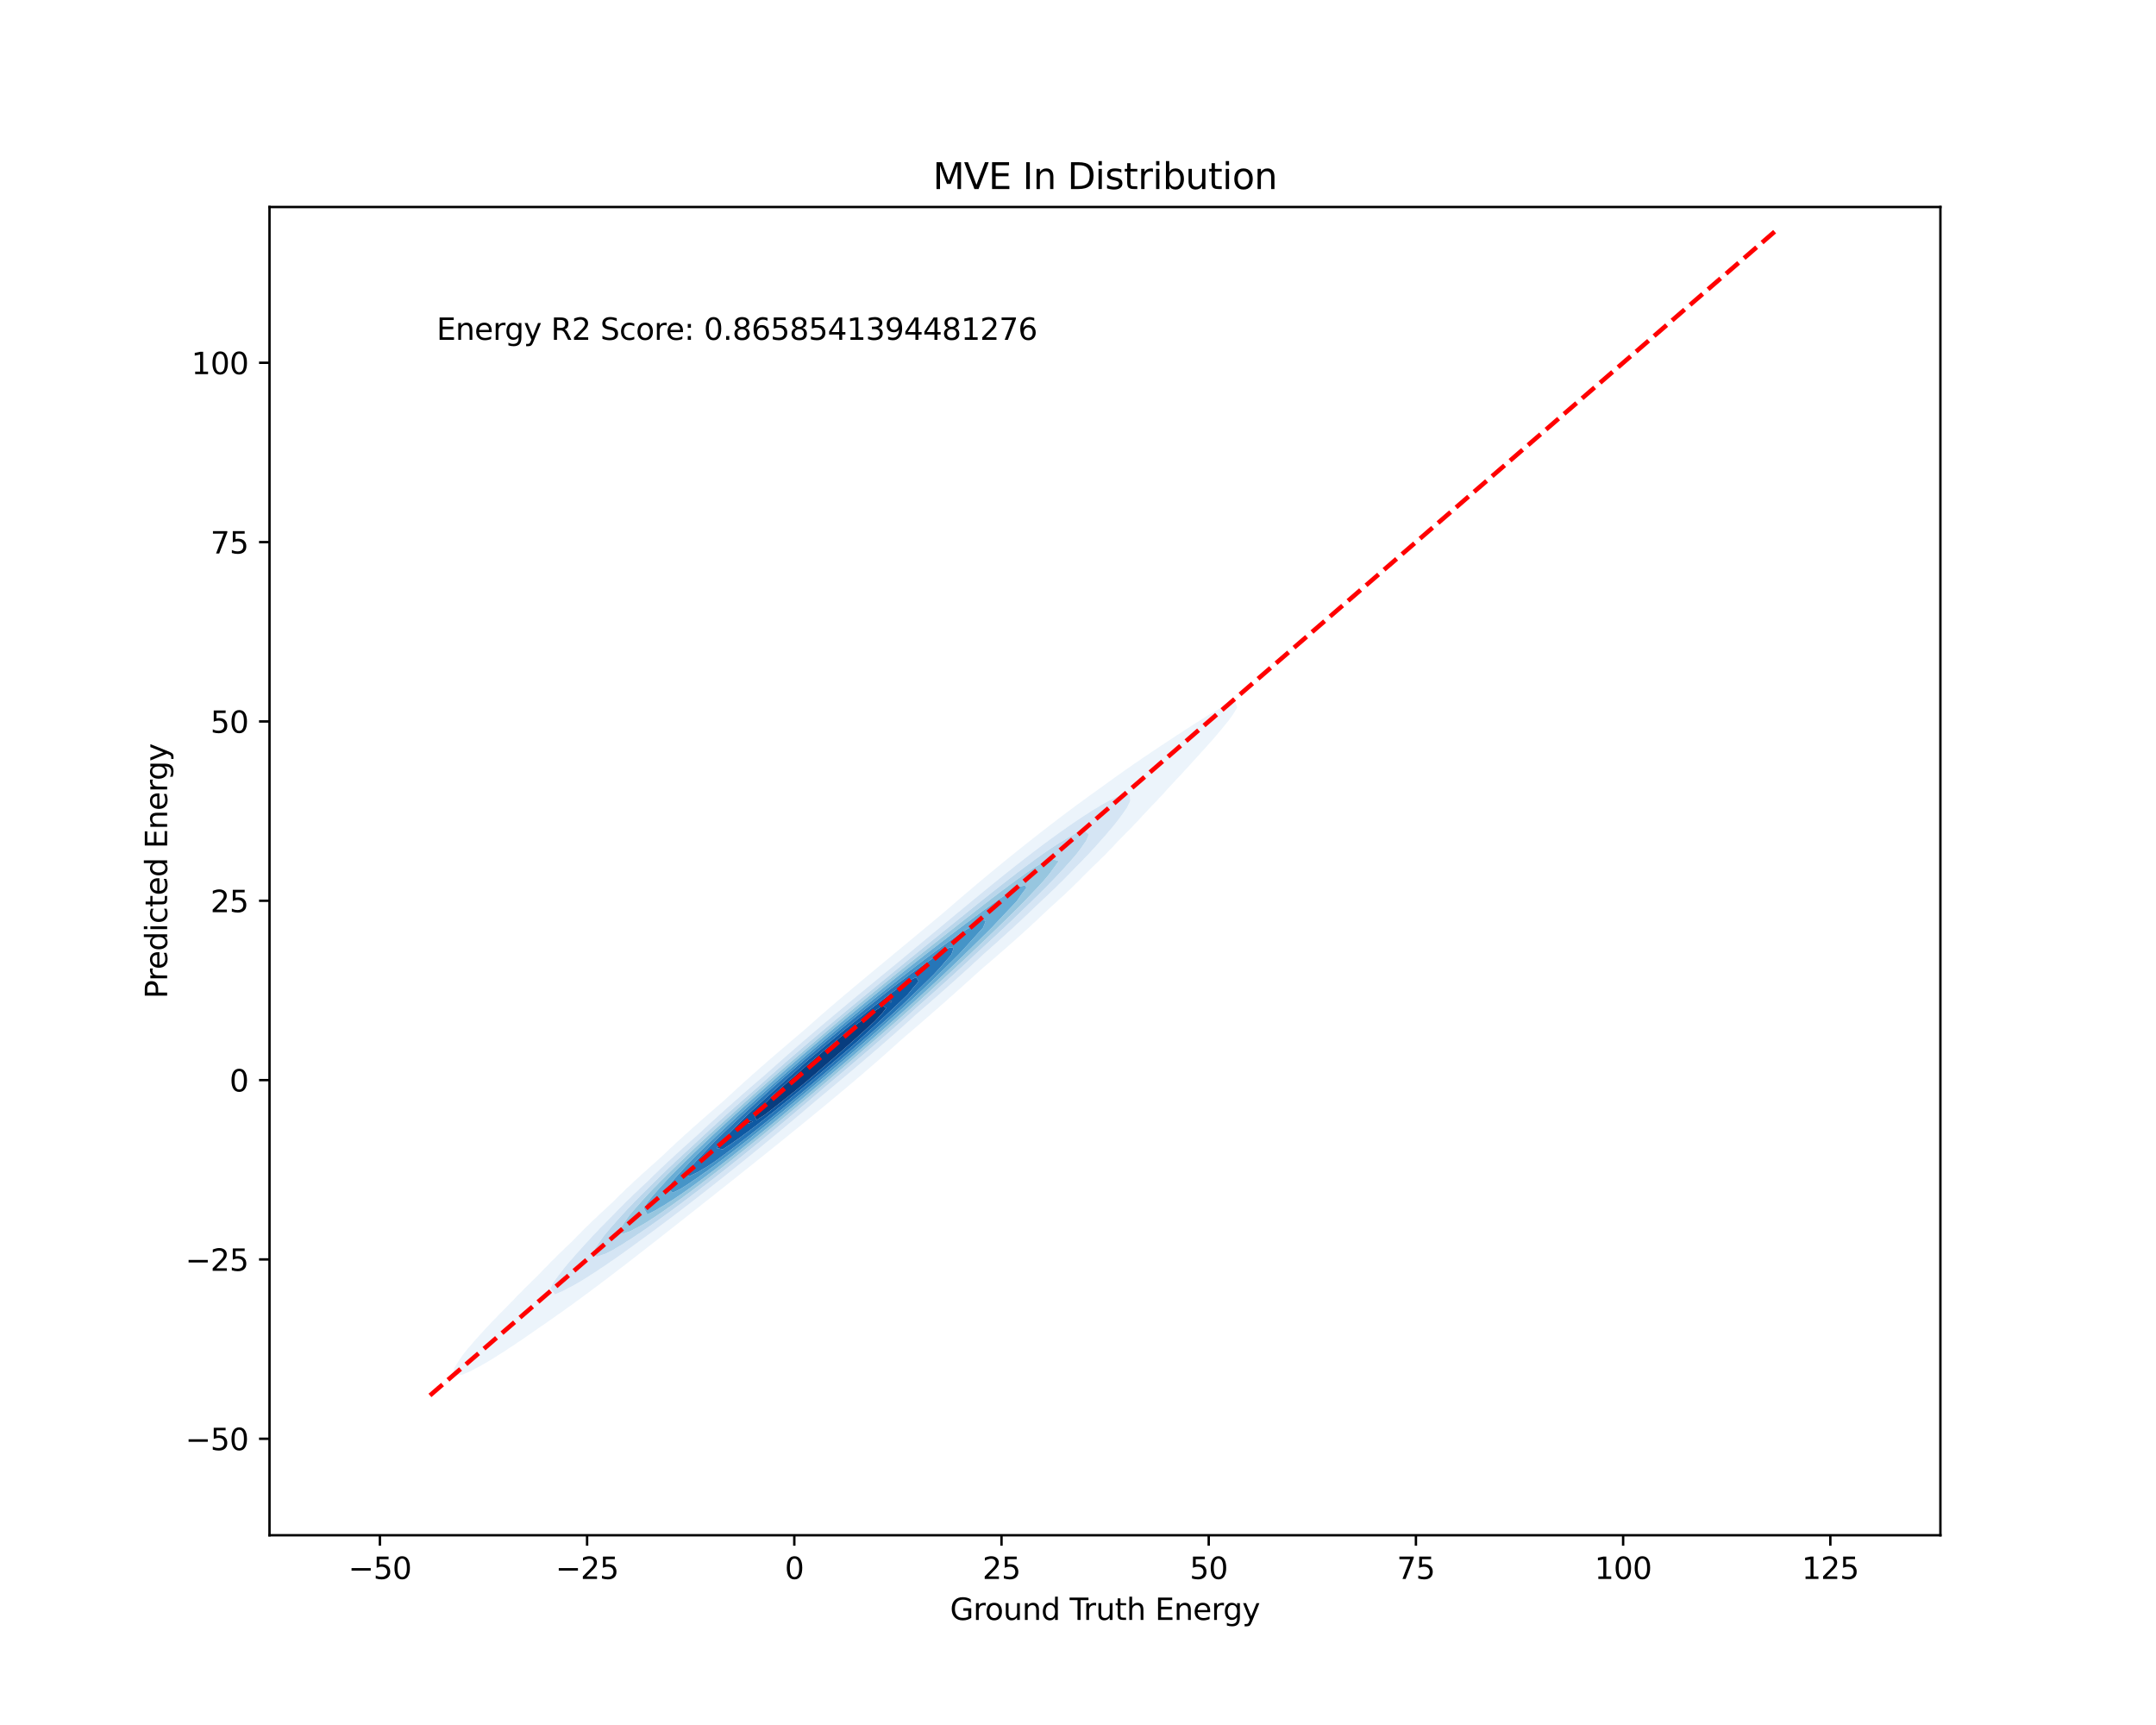 <?xml version="1.0" encoding="utf-8" standalone="no"?>
<!DOCTYPE svg PUBLIC "-//W3C//DTD SVG 1.1//EN"
  "http://www.w3.org/Graphics/SVG/1.1/DTD/svg11.dtd">
<svg xmlns:xlink="http://www.w3.org/1999/xlink" width="720pt" height="576pt" viewBox="0 0 720 576" xmlns="http://www.w3.org/2000/svg" version="1.1">
 <defs>
  <style type="text/css">*{stroke-linejoin: round; stroke-linecap: butt}</style>
 </defs>
 <g id="figure_1">
  <g id="patch_1">
   <path d="M 0 576 
L 720 576 
L 720 0 
L 0 0 
z
" style="fill: #ffffff"/>
  </g>
  <g id="axes_1">
   <g id="patch_2">
    <path d="M 90 512.64 
L 648 512.64 
L 648 69.12 
L 90 69.12 
z
" style="fill: #ffffff"/>
   </g>
   <g id="QuadContourSet_1">
    <path d="M 151.688 459.297 
L 152.915 459.15 
L 154.492 458.993 
L 157.296 457.762 
L 158.807 456.921 
L 160.101 456.289 
L 162.871 454.693 
L 162.905 454.675 
L 165.709 452.97 
L 166.452 452.464 
L 168.513 451.19 
L 169.901 450.235 
L 171.317 449.348 
L 173.252 448.006 
L 174.121 447.457 
L 176.525 445.778 
L 176.925 445.522 
L 179.729 443.551 
L 179.732 443.549 
L 182.533 441.636 
L 182.959 441.32 
L 185.337 439.685 
L 186.133 439.091 
L 188.141 437.701 
L 189.258 436.863 
L 190.945 435.686 
L 192.339 434.634 
L 193.749 433.642 
L 195.378 432.405 
L 196.553 431.572 
L 198.381 430.176 
L 199.357 429.479 
L 201.351 427.948 
L 202.161 427.364 
L 204.294 425.719 
L 204.965 425.231 
L 207.212 423.49 
L 207.769 423.082 
L 210.109 421.262 
L 210.573 420.919 
L 212.989 419.033 
L 213.377 418.744 
L 215.855 416.804 
L 216.181 416.559 
L 218.708 414.575 
L 218.985 414.366 
L 221.552 412.347 
L 221.789 412.167 
L 224.389 410.118 
L 224.593 409.961 
L 227.219 407.889 
L 227.397 407.752 
L 230.044 405.66 
L 230.201 405.538 
L 232.864 403.432 
L 233.005 403.322 
L 235.681 401.203 
L 235.809 401.103 
L 238.495 398.974 
L 238.613 398.881 
L 241.304 396.745 
L 241.417 396.656 
L 244.11 394.517 
L 244.221 394.428 
L 246.91 392.288 
L 247.025 392.196 
L 249.705 390.059 
L 249.829 389.959 
L 252.493 387.83 
L 252.633 387.716 
L 255.273 385.602 
L 255.437 385.467 
L 258.046 383.373 
L 258.241 383.212 
L 260.809 381.144 
L 261.045 380.948 
L 263.563 378.915 
L 263.849 378.676 
L 266.306 376.687 
L 266.653 376.395 
L 269.039 374.458 
L 269.457 374.104 
L 271.76 372.229 
L 272.261 371.803 
L 274.469 370 
L 275.065 369.49 
L 277.164 367.772 
L 277.869 367.165 
L 279.843 365.543 
L 280.673 364.826 
L 282.506 363.314 
L 283.477 362.47 
L 285.148 361.085 
L 286.281 360.094 
L 287.768 358.857 
L 289.085 357.695 
L 290.362 356.628 
L 291.889 355.271 
L 292.927 354.399 
L 294.693 352.817 
L 295.459 352.17 
L 297.497 350.329 
L 297.955 349.942 
L 300.302 347.806 
L 300.411 347.713 
L 302.976 345.484 
L 303.106 345.366 
L 305.583 343.255 
L 305.91 342.956 
L 308.172 341.027 
L 308.714 340.529 
L 310.743 338.798 
L 311.518 338.084 
L 313.295 336.569 
L 314.322 335.623 
L 315.829 334.341 
L 317.126 333.145 
L 318.343 332.112 
L 319.93 330.651 
L 320.837 329.883 
L 322.734 328.141 
L 323.309 327.654 
L 325.538 325.611 
L 325.757 325.426 
L 328.265 323.197 
L 328.342 323.126 
L 330.872 320.968 
L 331.146 320.715 
L 333.46 318.739 
L 333.95 318.285 
L 336.023 316.511 
L 336.754 315.83 
L 338.556 314.282 
L 339.558 313.343 
L 341.053 312.053 
L 342.362 310.817 
L 343.506 309.824 
L 345.166 308.241 
L 345.905 307.596 
L 347.97 305.602 
L 348.237 305.367 
L 350.629 303.138 
L 350.774 302.995 
L 353.106 300.909 
L 353.578 300.439 
L 355.53 298.681 
L 356.382 297.818 
L 357.888 296.452 
L 359.186 295.118 
L 360.165 294.223 
L 361.99 292.318 
L 362.342 291.994 
L 364.584 289.766 
L 364.794 289.542 
L 366.926 287.537 
L 367.598 286.81 
L 369.187 285.308 
L 370.402 283.979 
L 371.35 283.079 
L 373.206 281.027 
L 373.392 280.851 
L 375.609 278.622 
L 376.01 278.169 
L 377.829 276.393 
L 378.814 275.277 
L 379.956 274.164 
L 381.618 272.278 
L 381.971 271.936 
L 384.074 269.707 
L 384.422 269.303 
L 386.238 267.478 
L 387.226 266.341 
L 388.321 265.249 
L 390.03 263.302 
L 390.315 263.021 
L 392.394 260.792 
L 392.834 260.279 
L 394.499 258.563 
L 395.638 257.257 
L 396.547 256.334 
L 398.442 254.199 
L 398.536 254.106 
L 400.584 251.877 
L 401.246 251.101 
L 402.61 249.648 
L 404.05 247.993 
L 404.598 247.419 
L 406.519 245.191 
L 406.854 244.766 
L 408.376 242.962 
L 409.658 241.376 
L 410.213 240.733 
L 411.802 238.505 
L 412.462 237.413 
L 413.162 236.276 
L 412.462 234.129 
L 409.658 235.4 
L 408.086 236.276 
L 406.854 236.876 
L 404.05 238.465 
L 403.992 238.505 
L 401.246 240.212 
L 400.477 240.733 
L 398.442 241.99 
L 396.997 242.962 
L 395.638 243.795 
L 393.555 245.191 
L 392.834 245.63 
L 390.154 247.419 
L 390.03 247.495 
L 387.226 249.338 
L 386.791 249.648 
L 384.422 251.196 
L 383.468 251.877 
L 381.618 253.084 
L 380.191 254.106 
L 378.814 255.005 
L 376.964 256.334 
L 376.01 256.96 
L 373.79 258.563 
L 373.206 258.948 
L 370.668 260.792 
L 370.402 260.969 
L 367.598 263.021 
L 367.598 263.021 
L 364.794 265.01 
L 364.479 265.249 
L 361.99 267.034 
L 361.411 267.478 
L 359.186 269.093 
L 358.389 269.707 
L 356.382 271.182 
L 355.41 271.936 
L 353.578 273.301 
L 352.471 274.164 
L 350.774 275.446 
L 349.567 276.393 
L 347.97 277.617 
L 346.697 278.622 
L 345.166 279.812 
L 343.858 280.851 
L 342.362 282.03 
L 341.048 283.079 
L 339.558 284.27 
L 338.266 285.308 
L 336.754 286.533 
L 335.512 287.537 
L 333.95 288.818 
L 332.785 289.766 
L 331.146 291.126 
L 330.085 291.994 
L 328.342 293.458 
L 327.412 294.223 
L 325.538 295.813 
L 324.765 296.452 
L 322.734 298.191 
L 322.144 298.681 
L 319.93 300.59 
L 319.546 300.909 
L 317.126 303.009 
L 316.97 303.138 
L 314.366 305.367 
L 314.322 305.405 
L 311.685 307.596 
L 311.518 307.739 
L 309.005 309.824 
L 308.714 310.073 
L 306.323 312.053 
L 305.91 312.405 
L 303.639 314.282 
L 303.106 314.735 
L 300.952 316.511 
L 300.302 317.063 
L 298.262 318.739 
L 297.497 319.388 
L 295.571 320.968 
L 294.693 321.713 
L 292.881 323.197 
L 291.889 324.039 
L 290.194 325.426 
L 289.085 326.37 
L 287.515 327.654 
L 286.281 328.709 
L 284.848 329.883 
L 283.477 331.06 
L 282.197 332.112 
L 280.673 333.428 
L 279.567 334.341 
L 277.869 335.818 
L 276.963 336.569 
L 275.065 338.236 
L 274.39 338.798 
L 272.261 340.685 
L 271.853 341.027 
L 269.457 343.172 
L 269.358 343.255 
L 266.76 345.484 
L 266.653 345.579 
L 264.12 347.713 
L 263.849 347.956 
L 261.5 349.942 
L 261.045 350.352 
L 258.899 352.17 
L 258.241 352.768 
L 256.321 354.399 
L 255.437 355.208 
L 253.768 356.628 
L 252.633 357.673 
L 251.244 358.857 
L 249.829 360.167 
L 248.752 361.085 
L 247.025 362.694 
L 246.297 363.314 
L 244.221 365.258 
L 243.887 365.543 
L 241.463 367.772 
L 241.417 367.814 
L 238.864 370 
L 238.613 370.236 
L 236.287 372.229 
L 235.809 372.679 
L 233.735 374.458 
L 233.005 375.149 
L 231.213 376.687 
L 230.201 377.651 
L 228.729 378.915 
L 227.397 380.193 
L 226.291 381.144 
L 224.593 382.783 
L 223.907 383.373 
L 221.789 385.431 
L 221.592 385.602 
L 219.144 387.83 
L 218.985 387.987 
L 216.619 390.059 
L 216.181 390.492 
L 214.134 392.288 
L 213.377 393.042 
L 211.699 394.517 
L 210.573 395.647 
L 209.325 396.745 
L 207.769 398.319 
L 207.025 398.974 
L 204.965 401.073 
L 204.818 401.203 
L 202.419 403.432 
L 202.161 403.7 
L 199.994 405.66 
L 199.357 406.325 
L 197.63 407.889 
L 196.553 409.02 
L 195.341 410.118 
L 193.749 411.797 
L 193.142 412.347 
L 191.001 414.575 
L 190.945 414.636 
L 188.627 416.804 
L 188.141 417.328 
L 186.314 419.033 
L 185.337 420.086 
L 184.073 421.262 
L 182.533 422.915 
L 181.911 423.49 
L 179.795 425.719 
L 179.729 425.792 
L 177.482 427.948 
L 176.925 428.553 
L 175.219 430.176 
L 174.121 431.358 
L 173.013 432.405 
L 171.317 434.217 
L 170.872 434.634 
L 168.721 436.863 
L 168.513 437.093 
L 166.492 439.091 
L 165.709 439.956 
L 164.324 441.32 
L 162.905 442.887 
L 162.233 443.549 
L 160.221 445.778 
L 160.101 445.924 
L 158.207 448.006 
L 157.296 449.127 
L 156.295 450.235 
L 154.516 452.464 
L 154.492 452.501 
L 153.005 454.693 
L 151.688 456.839 
L 151.633 456.921 
L 151.512 459.15 
z
M 183.807 430.176 
L 184.954 427.948 
L 185.337 427.472 
L 186.627 425.719 
L 188.141 423.786 
L 188.353 423.49 
L 190.194 421.262 
L 190.945 420.456 
L 192.135 419.033 
L 193.749 417.286 
L 194.15 416.804 
L 196.173 414.575 
L 196.553 414.2 
L 198.218 412.347 
L 199.357 411.219 
L 200.35 410.118 
L 202.161 408.326 
L 202.557 407.889 
L 204.77 405.66 
L 204.965 405.478 
L 206.911 403.432 
L 207.769 402.631 
L 209.138 401.203 
L 210.573 399.867 
L 211.436 398.974 
L 213.377 397.171 
L 213.792 396.745 
L 216.181 394.532 
L 216.196 394.517 
L 218.44 392.288 
L 218.985 391.8 
L 220.747 390.059 
L 221.789 389.129 
L 223.116 387.83 
L 224.593 386.515 
L 225.534 385.602 
L 227.397 383.947 
L 227.993 383.373 
L 230.201 381.417 
L 230.487 381.144 
L 233.005 378.918 
L 233.008 378.915 
L 235.37 376.687 
L 235.809 376.306 
L 237.779 374.458 
L 238.613 373.735 
L 240.229 372.229 
L 241.417 371.202 
L 242.714 370 
L 244.221 368.699 
L 245.229 367.772 
L 247.025 366.223 
L 247.768 365.543 
L 249.829 363.769 
L 250.33 363.314 
L 252.633 361.336 
L 252.91 361.085 
L 255.437 358.92 
L 255.507 358.857 
L 258.024 356.628 
L 258.241 356.443 
L 260.518 354.399 
L 261.045 353.952 
L 263.044 352.17 
L 263.849 351.489 
L 265.598 349.942 
L 266.653 349.052 
L 268.177 347.713 
L 269.457 346.636 
L 270.777 345.484 
L 272.261 344.24 
L 273.398 343.255 
L 275.065 341.862 
L 276.037 341.027 
L 277.869 339.5 
L 278.691 338.798 
L 280.673 337.152 
L 281.36 336.569 
L 283.477 334.816 
L 284.041 334.341 
L 286.281 332.49 
L 286.733 332.112 
L 289.085 330.174 
L 289.435 329.883 
L 291.889 327.865 
L 292.144 327.654 
L 294.693 325.563 
L 294.86 325.426 
L 297.497 323.265 
L 297.58 323.197 
L 300.302 320.97 
L 300.304 320.968 
L 302.981 318.739 
L 303.106 318.637 
L 305.661 316.511 
L 305.91 316.306 
L 308.345 314.282 
L 308.714 313.978 
L 311.031 312.053 
L 311.518 311.651 
L 313.718 309.824 
L 314.322 309.325 
L 316.406 307.596 
L 317.126 307.001 
L 319.098 305.367 
L 319.93 304.68 
L 321.794 303.138 
L 322.734 302.364 
L 324.499 300.909 
L 325.538 300.055 
L 327.215 298.681 
L 328.342 297.757 
L 329.947 296.452 
L 331.146 295.474 
L 332.698 294.223 
L 333.95 293.208 
L 335.473 291.994 
L 336.754 290.963 
L 338.278 289.766 
L 339.558 288.744 
L 341.118 287.537 
L 342.362 286.553 
L 343.999 285.308 
L 345.166 284.395 
L 346.93 283.079 
L 347.97 282.275 
L 349.919 280.851 
L 350.774 280.197 
L 352.979 278.622 
L 353.578 278.17 
L 356.121 276.393 
L 356.382 276.199 
L 359.186 274.274 
L 359.364 274.164 
L 361.99 272.39 
L 362.754 271.936 
L 364.794 270.591 
L 366.331 269.707 
L 367.598 268.892 
L 370.133 267.478 
L 370.402 267.309 
L 373.206 265.995 
L 375.314 265.249 
L 376.01 264.961 
L 377.292 265.249 
L 377.459 267.478 
L 376.369 269.707 
L 376.01 270.18 
L 374.8 271.936 
L 373.206 274.071 
L 373.142 274.164 
L 371.355 276.393 
L 370.402 277.455 
L 369.456 278.622 
L 367.598 280.689 
L 367.465 280.851 
L 365.495 283.079 
L 364.794 283.79 
L 363.439 285.308 
L 361.99 286.768 
L 361.293 287.537 
L 359.186 289.645 
L 359.075 289.766 
L 356.93 291.994 
L 356.382 292.514 
L 354.732 294.223 
L 353.578 295.309 
L 352.458 296.452 
L 350.774 298.026 
L 350.124 298.681 
L 347.97 300.68 
L 347.739 300.909 
L 345.382 303.138 
L 345.166 303.333 
L 343.071 305.367 
L 342.362 306.001 
L 340.706 307.596 
L 339.558 308.617 
L 338.297 309.824 
L 336.754 311.192 
L 335.85 312.053 
L 333.95 313.733 
L 333.372 314.282 
L 331.146 316.248 
L 330.868 316.511 
L 328.342 318.739 
L 328.342 318.739 
L 325.954 320.968 
L 325.538 321.328 
L 323.533 323.197 
L 322.734 323.887 
L 321.081 325.426 
L 319.93 326.422 
L 318.604 327.654 
L 317.126 328.933 
L 316.102 329.883 
L 314.322 331.424 
L 313.578 332.112 
L 311.518 333.895 
L 311.034 334.341 
L 308.714 336.348 
L 308.472 336.569 
L 305.91 338.783 
L 305.893 338.798 
L 303.44 341.027 
L 303.106 341.313 
L 300.965 343.255 
L 300.302 343.822 
L 298.458 345.484 
L 297.497 346.302 
L 295.923 347.713 
L 294.693 348.757 
L 293.363 349.942 
L 291.889 351.188 
L 290.779 352.17 
L 289.085 353.599 
L 288.175 354.399 
L 286.281 355.992 
L 285.554 356.628 
L 283.477 358.369 
L 282.917 358.857 
L 280.673 360.734 
L 280.267 361.085 
L 277.869 363.087 
L 277.606 363.314 
L 275.065 365.43 
L 274.934 365.543 
L 272.261 367.765 
L 272.253 367.772 
L 269.643 370 
L 269.457 370.153 
L 267.02 372.229 
L 266.653 372.53 
L 264.377 374.458 
L 263.849 374.89 
L 261.715 376.687 
L 261.045 377.233 
L 259.034 378.915 
L 258.241 379.56 
L 256.333 381.144 
L 255.437 381.87 
L 253.613 383.373 
L 252.633 384.164 
L 250.874 385.602 
L 249.829 386.442 
L 248.115 387.83 
L 247.025 388.704 
L 245.338 390.059 
L 244.221 390.952 
L 242.542 392.288 
L 241.417 393.184 
L 239.728 394.517 
L 238.613 395.402 
L 236.895 396.745 
L 235.809 397.605 
L 234.043 398.974 
L 233.005 399.793 
L 231.171 401.203 
L 230.201 401.965 
L 228.276 403.432 
L 227.397 404.12 
L 225.356 405.66 
L 224.593 406.256 
L 222.407 407.889 
L 221.789 408.37 
L 219.427 410.118 
L 218.985 410.46 
L 216.409 412.347 
L 216.181 412.522 
L 213.377 414.559 
L 213.353 414.575 
L 210.573 416.615 
L 210.291 416.804 
L 207.769 418.635 
L 207.164 419.033 
L 204.965 420.613 
L 203.961 421.262 
L 202.161 422.54 
L 200.668 423.49 
L 199.357 424.411 
L 197.27 425.719 
L 196.553 426.217 
L 193.752 427.948 
L 193.749 427.95 
L 190.945 429.546 
L 189.641 430.176 
L 188.141 431.007 
L 185.337 432.21 
z
" clip-path="url(#p722536bcce)" style="fill: #ecf4fb"/>
    <path d="M 185.337 432.21 
L 188.141 431.007 
L 189.641 430.176 
L 190.945 429.546 
L 193.749 427.95 
L 193.752 427.948 
L 196.553 426.217 
L 197.27 425.719 
L 199.357 424.411 
L 200.668 423.49 
L 202.161 422.54 
L 203.961 421.262 
L 204.965 420.613 
L 207.164 419.033 
L 207.769 418.635 
L 210.291 416.804 
L 210.573 416.615 
L 213.353 414.575 
L 213.377 414.559 
L 216.181 412.522 
L 216.409 412.347 
L 218.985 410.46 
L 219.427 410.118 
L 221.789 408.37 
L 222.407 407.889 
L 224.593 406.256 
L 225.356 405.66 
L 227.397 404.12 
L 228.276 403.432 
L 230.201 401.965 
L 231.171 401.203 
L 233.005 399.793 
L 234.043 398.974 
L 235.809 397.605 
L 236.895 396.745 
L 238.613 395.402 
L 239.728 394.517 
L 241.417 393.184 
L 242.542 392.288 
L 244.221 390.952 
L 245.338 390.059 
L 247.025 388.704 
L 248.115 387.83 
L 249.829 386.442 
L 250.874 385.602 
L 252.633 384.164 
L 253.613 383.373 
L 255.437 381.87 
L 256.333 381.144 
L 258.241 379.56 
L 259.034 378.915 
L 261.045 377.233 
L 261.715 376.687 
L 263.849 374.89 
L 264.377 374.458 
L 266.653 372.53 
L 267.02 372.229 
L 269.457 370.153 
L 269.643 370 
L 272.253 367.772 
L 272.261 367.765 
L 274.934 365.543 
L 275.065 365.43 
L 277.606 363.314 
L 277.869 363.087 
L 280.267 361.085 
L 280.673 360.734 
L 282.917 358.857 
L 283.477 358.369 
L 285.554 356.628 
L 286.281 355.992 
L 288.175 354.399 
L 289.085 353.599 
L 290.779 352.17 
L 291.889 351.188 
L 293.363 349.942 
L 294.693 348.757 
L 295.923 347.713 
L 297.497 346.302 
L 298.458 345.484 
L 300.302 343.822 
L 300.965 343.255 
L 303.106 341.313 
L 303.44 341.027 
L 305.893 338.798 
L 305.91 338.783 
L 308.472 336.569 
L 308.714 336.348 
L 311.034 334.341 
L 311.518 333.895 
L 313.578 332.112 
L 314.322 331.424 
L 316.102 329.883 
L 317.126 328.933 
L 318.604 327.654 
L 319.93 326.422 
L 321.081 325.426 
L 322.734 323.887 
L 323.533 323.197 
L 325.538 321.328 
L 325.954 320.968 
L 328.342 318.739 
L 328.342 318.739 
L 330.868 316.511 
L 331.146 316.248 
L 333.372 314.282 
L 333.95 313.733 
L 335.85 312.053 
L 336.754 311.192 
L 338.297 309.824 
L 339.558 308.617 
L 340.706 307.596 
L 342.362 306.001 
L 343.071 305.367 
L 345.166 303.333 
L 345.382 303.138 
L 347.739 300.909 
L 347.97 300.68 
L 350.124 298.681 
L 350.774 298.026 
L 352.458 296.452 
L 353.578 295.309 
L 354.732 294.223 
L 356.382 292.514 
L 356.93 291.994 
L 359.075 289.766 
L 359.186 289.645 
L 361.293 287.537 
L 361.99 286.768 
L 363.439 285.308 
L 364.794 283.79 
L 365.495 283.079 
L 367.465 280.851 
L 367.598 280.689 
L 369.456 278.622 
L 370.402 277.455 
L 371.355 276.393 
L 373.142 274.164 
L 373.206 274.071 
L 374.8 271.936 
L 376.01 270.18 
L 376.369 269.707 
L 377.459 267.478 
L 377.292 265.249 
L 376.01 264.961 
L 375.314 265.249 
L 373.206 265.995 
L 370.402 267.309 
L 370.133 267.478 
L 367.598 268.892 
L 366.331 269.707 
L 364.794 270.591 
L 362.754 271.936 
L 361.99 272.39 
L 359.364 274.164 
L 359.186 274.274 
L 356.382 276.199 
L 356.121 276.393 
L 353.578 278.17 
L 352.979 278.622 
L 350.774 280.197 
L 349.919 280.851 
L 347.97 282.275 
L 346.93 283.079 
L 345.166 284.395 
L 343.999 285.308 
L 342.362 286.553 
L 341.118 287.537 
L 339.558 288.744 
L 338.278 289.766 
L 336.754 290.963 
L 335.473 291.994 
L 333.95 293.208 
L 332.698 294.223 
L 331.146 295.474 
L 329.947 296.452 
L 328.342 297.757 
L 327.215 298.681 
L 325.538 300.055 
L 324.499 300.909 
L 322.734 302.364 
L 321.794 303.138 
L 319.93 304.68 
L 319.098 305.367 
L 317.126 307.001 
L 316.406 307.596 
L 314.322 309.325 
L 313.718 309.824 
L 311.518 311.651 
L 311.031 312.053 
L 308.714 313.978 
L 308.345 314.282 
L 305.91 316.306 
L 305.661 316.511 
L 303.106 318.637 
L 302.981 318.739 
L 300.304 320.968 
L 300.302 320.97 
L 297.58 323.197 
L 297.497 323.265 
L 294.86 325.426 
L 294.693 325.563 
L 292.144 327.654 
L 291.889 327.865 
L 289.435 329.883 
L 289.085 330.174 
L 286.733 332.112 
L 286.281 332.49 
L 284.041 334.341 
L 283.477 334.816 
L 281.36 336.569 
L 280.673 337.152 
L 278.691 338.798 
L 277.869 339.5 
L 276.037 341.027 
L 275.065 341.862 
L 273.398 343.255 
L 272.261 344.24 
L 270.777 345.484 
L 269.457 346.636 
L 268.177 347.713 
L 266.653 349.052 
L 265.598 349.942 
L 263.849 351.489 
L 263.044 352.17 
L 261.045 353.952 
L 260.518 354.399 
L 258.241 356.443 
L 258.024 356.628 
L 255.507 358.857 
L 255.437 358.92 
L 252.91 361.085 
L 252.633 361.336 
L 250.33 363.314 
L 249.829 363.769 
L 247.768 365.543 
L 247.025 366.223 
L 245.229 367.772 
L 244.221 368.699 
L 242.714 370 
L 241.417 371.202 
L 240.229 372.229 
L 238.613 373.735 
L 237.779 374.458 
L 235.809 376.306 
L 235.37 376.687 
L 233.008 378.915 
L 233.005 378.918 
L 230.487 381.144 
L 230.201 381.417 
L 227.993 383.373 
L 227.397 383.947 
L 225.534 385.602 
L 224.593 386.515 
L 223.116 387.83 
L 221.789 389.129 
L 220.747 390.059 
L 218.985 391.8 
L 218.44 392.288 
L 216.196 394.517 
L 216.181 394.532 
L 213.792 396.745 
L 213.377 397.171 
L 211.436 398.974 
L 210.573 399.867 
L 209.138 401.203 
L 207.769 402.631 
L 206.911 403.432 
L 204.965 405.478 
L 204.77 405.66 
L 202.557 407.889 
L 202.161 408.326 
L 200.35 410.118 
L 199.357 411.219 
L 198.218 412.347 
L 196.553 414.2 
L 196.173 414.575 
L 194.15 416.804 
L 193.749 417.286 
L 192.135 419.033 
L 190.945 420.456 
L 190.194 421.262 
L 188.353 423.49 
L 188.141 423.786 
L 186.627 425.719 
L 185.337 427.472 
L 184.954 427.948 
L 183.807 430.176 
z
M 198.238 419.033 
L 198.768 416.804 
L 199.357 415.969 
L 200.281 414.575 
L 201.902 412.347 
L 202.161 412.063 
L 203.785 410.118 
L 204.965 408.819 
L 205.745 407.889 
L 207.769 405.66 
L 207.769 405.66 
L 209.824 403.432 
L 210.573 402.693 
L 211.96 401.203 
L 213.377 399.811 
L 214.163 398.974 
L 216.181 396.999 
L 216.421 396.745 
L 218.659 394.517 
L 218.985 394.216 
L 220.904 392.288 
L 221.789 391.473 
L 223.211 390.059 
L 224.593 388.791 
L 225.568 387.83 
L 227.397 386.158 
L 227.968 385.602 
L 230.201 383.566 
L 230.401 383.373 
L 232.805 381.144 
L 233.005 380.967 
L 235.173 378.915 
L 235.809 378.354 
L 237.584 376.687 
L 238.613 375.781 
L 240.033 374.458 
L 241.417 373.243 
L 242.512 372.229 
L 244.221 370.732 
L 245.017 370 
L 247.025 368.245 
L 247.544 367.772 
L 249.829 365.779 
L 250.09 365.543 
L 252.633 363.331 
L 252.651 363.314 
L 255.127 361.085 
L 255.437 360.82 
L 257.625 358.857 
L 258.241 358.33 
L 260.152 356.628 
L 261.045 355.866 
L 262.704 354.399 
L 263.849 353.426 
L 265.279 352.17 
L 266.653 351.006 
L 267.875 349.942 
L 269.457 348.605 
L 270.489 347.713 
L 272.261 346.222 
L 273.121 345.484 
L 275.065 343.853 
L 275.767 343.255 
L 277.869 341.499 
L 278.428 341.027 
L 280.673 339.158 
L 281.102 338.798 
L 283.477 336.827 
L 283.788 336.569 
L 286.281 334.508 
L 286.484 334.341 
L 289.085 332.198 
L 289.191 332.112 
L 291.889 329.898 
L 291.907 329.883 
L 294.607 327.654 
L 294.693 327.584 
L 297.315 325.426 
L 297.497 325.276 
L 300.036 323.197 
L 300.302 322.979 
L 302.767 320.968 
L 303.106 320.691 
L 305.508 318.739 
L 305.91 318.411 
L 308.255 316.511 
L 308.714 316.136 
L 311.007 314.282 
L 311.518 313.864 
L 313.763 312.053 
L 314.322 311.596 
L 316.52 309.824 
L 317.126 309.329 
L 319.28 307.596 
L 319.93 307.065 
L 322.044 305.367 
L 322.734 304.804 
L 324.815 303.138 
L 325.538 302.549 
L 327.595 300.909 
L 328.342 300.303 
L 330.392 298.681 
L 331.146 298.071 
L 333.21 296.452 
L 333.95 295.858 
L 336.06 294.223 
L 336.754 293.671 
L 338.95 291.994 
L 339.558 291.516 
L 341.892 289.766 
L 342.362 289.4 
L 344.901 287.537 
L 345.166 287.334 
L 347.97 285.326 
L 347.997 285.308 
L 350.774 283.397 
L 351.295 283.079 
L 353.578 281.566 
L 354.815 280.851 
L 356.382 279.855 
L 358.639 278.622 
L 359.186 278.29 
L 361.99 277.287 
L 363.66 278.622 
L 362.688 280.851 
L 361.99 281.81 
L 361.105 283.079 
L 359.417 285.308 
L 359.186 285.561 
L 357.488 287.537 
L 356.382 288.737 
L 355.481 289.766 
L 353.578 291.811 
L 353.414 291.994 
L 351.3 294.223 
L 350.774 294.738 
L 349.119 296.452 
L 347.97 297.566 
L 346.88 298.681 
L 345.166 300.332 
L 344.595 300.909 
L 342.362 303.052 
L 342.276 303.138 
L 339.987 305.367 
L 339.558 305.76 
L 337.669 307.596 
L 336.754 308.43 
L 335.314 309.824 
L 333.95 311.066 
L 332.928 312.053 
L 331.146 313.675 
L 330.516 314.282 
L 328.342 316.26 
L 328.082 316.511 
L 325.657 318.739 
L 325.538 318.845 
L 323.288 320.968 
L 322.734 321.457 
L 320.887 323.197 
L 319.93 324.041 
L 318.457 325.426 
L 317.126 326.6 
L 316 327.654 
L 314.322 329.134 
L 313.519 329.883 
L 311.518 331.647 
L 311.017 332.112 
L 308.714 334.138 
L 308.495 334.341 
L 305.976 336.569 
L 305.91 336.626 
L 303.529 338.798 
L 303.106 339.164 
L 301.051 341.027 
L 300.302 341.671 
L 298.543 343.255 
L 297.497 344.153 
L 296.009 345.484 
L 294.693 346.61 
L 293.452 347.713 
L 291.889 349.045 
L 290.874 349.942 
L 289.085 351.461 
L 288.277 352.17 
L 286.281 353.861 
L 285.664 354.399 
L 283.477 356.247 
L 283.038 356.628 
L 280.673 358.62 
L 280.399 358.857 
L 277.869 360.984 
L 277.751 361.085 
L 275.109 363.314 
L 275.065 363.35 
L 272.512 365.543 
L 272.261 365.751 
L 269.898 367.772 
L 269.457 368.137 
L 267.267 370 
L 266.653 370.508 
L 264.619 372.229 
L 263.849 372.865 
L 261.955 374.458 
L 261.045 375.206 
L 259.272 376.687 
L 258.241 377.532 
L 256.571 378.915 
L 255.437 379.841 
L 253.851 381.144 
L 252.633 382.133 
L 251.11 383.373 
L 249.829 384.409 
L 248.348 385.602 
L 247.025 386.666 
L 245.564 387.83 
L 244.221 388.905 
L 242.758 390.059 
L 241.417 391.125 
L 239.926 392.288 
L 238.613 393.326 
L 237.068 394.517 
L 235.809 395.507 
L 234.182 396.745 
L 233.005 397.665 
L 231.264 398.974 
L 230.201 399.8 
L 228.31 401.203 
L 227.397 401.907 
L 225.315 403.432 
L 224.593 403.985 
L 222.272 405.66 
L 221.789 406.027 
L 219.172 407.889 
L 218.985 408.03 
L 216.181 410 
L 215.995 410.118 
L 213.377 411.928 
L 212.698 412.347 
L 210.573 413.787 
L 209.257 414.575 
L 207.769 415.563 
L 205.633 416.804 
L 204.965 417.237 
L 202.161 418.679 
L 201.018 419.033 
L 199.357 419.639 
z
" clip-path="url(#p722536bcce)" style="fill: #d5e5f4"/>
    <path d="M 199.357 419.639 
L 201.018 419.033 
L 202.161 418.679 
L 204.965 417.237 
L 205.633 416.804 
L 207.769 415.563 
L 209.257 414.575 
L 210.573 413.787 
L 212.698 412.347 
L 213.377 411.928 
L 215.995 410.118 
L 216.181 410 
L 218.985 408.03 
L 219.172 407.889 
L 221.789 406.027 
L 222.272 405.66 
L 224.593 403.985 
L 225.315 403.432 
L 227.397 401.907 
L 228.31 401.203 
L 230.201 399.8 
L 231.264 398.974 
L 233.005 397.665 
L 234.182 396.745 
L 235.809 395.507 
L 237.068 394.517 
L 238.613 393.326 
L 239.926 392.288 
L 241.417 391.125 
L 242.758 390.059 
L 244.221 388.905 
L 245.564 387.83 
L 247.025 386.666 
L 248.348 385.602 
L 249.829 384.409 
L 251.11 383.373 
L 252.633 382.133 
L 253.851 381.144 
L 255.437 379.841 
L 256.571 378.915 
L 258.241 377.532 
L 259.272 376.687 
L 261.045 375.206 
L 261.955 374.458 
L 263.849 372.865 
L 264.619 372.229 
L 266.653 370.508 
L 267.267 370 
L 269.457 368.137 
L 269.898 367.772 
L 272.261 365.751 
L 272.512 365.543 
L 275.065 363.35 
L 275.109 363.314 
L 277.751 361.085 
L 277.869 360.984 
L 280.399 358.857 
L 280.673 358.62 
L 283.038 356.628 
L 283.477 356.247 
L 285.664 354.399 
L 286.281 353.861 
L 288.277 352.17 
L 289.085 351.461 
L 290.874 349.942 
L 291.889 349.045 
L 293.452 347.713 
L 294.693 346.61 
L 296.009 345.484 
L 297.497 344.153 
L 298.543 343.255 
L 300.302 341.671 
L 301.051 341.027 
L 303.106 339.164 
L 303.529 338.798 
L 305.91 336.626 
L 305.976 336.569 
L 308.495 334.341 
L 308.714 334.138 
L 311.017 332.112 
L 311.518 331.647 
L 313.519 329.883 
L 314.322 329.134 
L 316 327.654 
L 317.126 326.6 
L 318.457 325.426 
L 319.93 324.041 
L 320.887 323.197 
L 322.734 321.457 
L 323.288 320.968 
L 325.538 318.845 
L 325.657 318.739 
L 328.082 316.511 
L 328.342 316.26 
L 330.516 314.282 
L 331.146 313.675 
L 332.928 312.053 
L 333.95 311.066 
L 335.314 309.824 
L 336.754 308.43 
L 337.669 307.596 
L 339.558 305.76 
L 339.987 305.367 
L 342.276 303.138 
L 342.362 303.052 
L 344.595 300.909 
L 345.166 300.332 
L 346.88 298.681 
L 347.97 297.566 
L 349.119 296.452 
L 350.774 294.738 
L 351.3 294.223 
L 353.414 291.994 
L 353.578 291.811 
L 355.481 289.766 
L 356.382 288.737 
L 357.488 287.537 
L 359.186 285.561 
L 359.417 285.308 
L 361.105 283.079 
L 361.99 281.81 
L 362.688 280.851 
L 363.66 278.622 
L 361.99 277.287 
L 359.186 278.29 
L 358.639 278.622 
L 356.382 279.855 
L 354.815 280.851 
L 353.578 281.566 
L 351.295 283.079 
L 350.774 283.397 
L 347.997 285.308 
L 347.97 285.326 
L 345.166 287.334 
L 344.901 287.537 
L 342.362 289.4 
L 341.892 289.766 
L 339.558 291.516 
L 338.95 291.994 
L 336.754 293.671 
L 336.06 294.223 
L 333.95 295.858 
L 333.21 296.452 
L 331.146 298.071 
L 330.392 298.681 
L 328.342 300.303 
L 327.595 300.909 
L 325.538 302.549 
L 324.815 303.138 
L 322.734 304.804 
L 322.044 305.367 
L 319.93 307.065 
L 319.28 307.596 
L 317.126 309.329 
L 316.52 309.824 
L 314.322 311.596 
L 313.763 312.053 
L 311.518 313.864 
L 311.007 314.282 
L 308.714 316.136 
L 308.255 316.511 
L 305.91 318.411 
L 305.508 318.739 
L 303.106 320.691 
L 302.767 320.968 
L 300.302 322.979 
L 300.036 323.197 
L 297.497 325.276 
L 297.315 325.426 
L 294.693 327.584 
L 294.607 327.654 
L 291.907 329.883 
L 291.889 329.898 
L 289.191 332.112 
L 289.085 332.198 
L 286.484 334.341 
L 286.281 334.508 
L 283.788 336.569 
L 283.477 336.827 
L 281.102 338.798 
L 280.673 339.158 
L 278.428 341.027 
L 277.869 341.499 
L 275.767 343.255 
L 275.065 343.853 
L 273.121 345.484 
L 272.261 346.222 
L 270.489 347.713 
L 269.457 348.605 
L 267.875 349.942 
L 266.653 351.006 
L 265.279 352.17 
L 263.849 353.426 
L 262.704 354.399 
L 261.045 355.866 
L 260.152 356.628 
L 258.241 358.33 
L 257.625 358.857 
L 255.437 360.82 
L 255.127 361.085 
L 252.651 363.314 
L 252.633 363.331 
L 250.09 365.543 
L 249.829 365.779 
L 247.544 367.772 
L 247.025 368.245 
L 245.017 370 
L 244.221 370.732 
L 242.512 372.229 
L 241.417 373.243 
L 240.033 374.458 
L 238.613 375.781 
L 237.584 376.687 
L 235.809 378.354 
L 235.173 378.915 
L 233.005 380.967 
L 232.805 381.144 
L 230.401 383.373 
L 230.201 383.566 
L 227.968 385.602 
L 227.397 386.158 
L 225.568 387.83 
L 224.593 388.791 
L 223.211 390.059 
L 221.789 391.473 
L 220.904 392.288 
L 218.985 394.216 
L 218.659 394.517 
L 216.421 396.745 
L 216.181 396.999 
L 214.163 398.974 
L 213.377 399.811 
L 211.96 401.203 
L 210.573 402.693 
L 209.824 403.432 
L 207.769 405.66 
L 207.769 405.66 
L 205.745 407.889 
L 204.965 408.819 
L 203.785 410.118 
L 202.161 412.063 
L 201.902 412.347 
L 200.281 414.575 
L 199.357 415.969 
L 198.768 416.804 
L 198.238 419.033 
z
M 207.262 410.118 
L 207.769 409.344 
L 208.693 407.889 
L 210.269 405.66 
L 210.573 405.325 
L 212.186 403.432 
L 213.377 402.121 
L 214.166 401.203 
L 216.181 398.991 
L 216.195 398.974 
L 218.31 396.745 
L 218.985 396.087 
L 220.493 394.517 
L 221.789 393.258 
L 222.731 392.288 
L 224.593 390.487 
L 225.014 390.059 
L 227.322 387.83 
L 227.397 387.761 
L 229.613 385.602 
L 230.201 385.065 
L 231.955 383.373 
L 233.005 382.419 
L 234.338 381.144 
L 235.809 379.813 
L 236.757 378.915 
L 238.613 377.241 
L 239.203 376.687 
L 241.417 374.696 
L 241.673 374.458 
L 244.143 372.229 
L 244.221 372.161 
L 246.572 370 
L 247.025 369.604 
L 249.033 367.772 
L 249.829 367.077 
L 251.522 365.543 
L 252.633 364.576 
L 254.036 363.314 
L 255.437 362.099 
L 256.571 361.085 
L 258.241 359.642 
L 259.126 358.857 
L 261.045 357.204 
L 261.7 356.628 
L 263.849 354.783 
L 264.289 354.399 
L 266.653 352.378 
L 266.894 352.17 
L 269.457 349.989 
L 269.512 349.942 
L 272.107 347.713 
L 272.261 347.583 
L 274.707 345.484 
L 275.065 345.184 
L 277.33 343.255 
L 277.869 342.805 
L 279.973 341.027 
L 280.673 340.444 
L 282.635 338.798 
L 283.477 338.099 
L 285.316 336.569 
L 286.281 335.771 
L 288.013 334.341 
L 289.085 333.458 
L 290.727 332.112 
L 291.889 331.158 
L 293.457 329.883 
L 294.693 328.872 
L 296.203 327.654 
L 297.497 326.599 
L 298.963 325.426 
L 300.302 324.338 
L 301.737 323.197 
L 303.106 322.088 
L 304.524 320.968 
L 305.91 319.848 
L 307.322 318.739 
L 308.714 317.617 
L 310.13 316.511 
L 311.518 315.393 
L 312.946 314.282 
L 314.322 313.176 
L 315.77 312.053 
L 317.126 310.963 
L 318.6 309.824 
L 319.93 308.757 
L 321.437 307.596 
L 322.734 306.556 
L 324.283 305.367 
L 325.538 304.364 
L 327.143 303.138 
L 328.342 302.183 
L 330.023 300.909 
L 331.146 300.021 
L 332.933 298.681 
L 333.95 297.883 
L 335.886 296.452 
L 336.754 295.779 
L 338.899 294.223 
L 339.558 293.72 
L 341.996 291.994 
L 342.362 291.72 
L 345.166 289.805 
L 345.239 289.766 
L 347.97 288.149 
L 349.232 287.537 
L 350.774 286.703 
L 353.578 287.537 
L 351.949 289.766 
L 350.774 291.369 
L 350.31 291.994 
L 348.443 294.223 
L 347.97 294.724 
L 346.379 296.452 
L 345.166 297.726 
L 344.276 298.681 
L 342.362 300.684 
L 342.15 300.909 
L 339.957 303.138 
L 339.558 303.52 
L 337.706 305.367 
L 336.754 306.276 
L 335.427 307.596 
L 333.95 309.006 
L 333.126 309.824 
L 331.146 311.718 
L 330.809 312.053 
L 328.488 314.282 
L 328.342 314.415 
L 326.166 316.511 
L 325.538 317.082 
L 323.815 318.739 
L 322.734 319.724 
L 321.439 320.968 
L 319.93 322.343 
L 319.039 323.197 
L 317.126 324.939 
L 316.617 325.426 
L 314.322 327.515 
L 314.175 327.654 
L 311.76 329.883 
L 311.518 330.097 
L 309.348 332.112 
L 308.714 332.67 
L 306.904 334.341 
L 305.91 335.214 
L 304.432 336.569 
L 303.106 337.731 
L 301.934 338.798 
L 300.302 340.223 
L 299.413 341.027 
L 297.497 342.693 
L 296.871 343.255 
L 294.693 345.143 
L 294.31 345.484 
L 291.889 347.574 
L 291.732 347.713 
L 289.158 349.942 
L 289.085 350.004 
L 286.615 352.17 
L 286.281 352.453 
L 284.049 354.399 
L 283.477 354.882 
L 281.464 356.628 
L 280.673 357.294 
L 278.862 358.857 
L 277.869 359.691 
L 276.245 361.085 
L 275.065 362.075 
L 273.615 363.314 
L 272.261 364.447 
L 270.972 365.543 
L 269.457 366.808 
L 268.317 367.772 
L 266.653 369.158 
L 265.65 370 
L 263.849 371.496 
L 262.971 372.229 
L 261.045 373.823 
L 260.278 374.458 
L 258.241 376.136 
L 257.57 376.687 
L 255.437 378.435 
L 254.846 378.915 
L 252.633 380.718 
L 252.103 381.144 
L 249.829 382.984 
L 249.34 383.373 
L 247.025 385.232 
L 246.554 385.602 
L 244.221 387.46 
L 243.742 387.83 
L 241.417 389.667 
L 240.902 390.059 
L 238.613 391.85 
L 238.028 392.288 
L 235.809 394.007 
L 235.117 394.517 
L 233.005 396.135 
L 232.161 396.745 
L 230.201 398.23 
L 229.153 398.974 
L 227.397 400.288 
L 226.082 401.203 
L 224.593 402.302 
L 222.933 403.432 
L 221.789 404.264 
L 219.691 405.66 
L 218.985 406.166 
L 216.331 407.889 
L 216.181 407.995 
L 213.377 409.63 
L 212.343 410.118 
L 210.573 411.064 
L 207.769 412.064 
z
" clip-path="url(#p722536bcce)" style="fill: #bad6eb"/>
    <path d="M 207.769 412.064 
L 210.573 411.064 
L 212.343 410.118 
L 213.377 409.63 
L 216.181 407.995 
L 216.331 407.889 
L 218.985 406.166 
L 219.691 405.66 
L 221.789 404.264 
L 222.933 403.432 
L 224.593 402.302 
L 226.082 401.203 
L 227.397 400.288 
L 229.153 398.974 
L 230.201 398.23 
L 232.161 396.745 
L 233.005 396.135 
L 235.117 394.517 
L 235.809 394.007 
L 238.028 392.288 
L 238.613 391.85 
L 240.902 390.059 
L 241.417 389.667 
L 243.742 387.83 
L 244.221 387.46 
L 246.554 385.602 
L 247.025 385.232 
L 249.34 383.373 
L 249.829 382.984 
L 252.103 381.144 
L 252.633 380.718 
L 254.846 378.915 
L 255.437 378.435 
L 257.57 376.687 
L 258.241 376.136 
L 260.278 374.458 
L 261.045 373.823 
L 262.971 372.229 
L 263.849 371.496 
L 265.65 370 
L 266.653 369.158 
L 268.317 367.772 
L 269.457 366.808 
L 270.972 365.543 
L 272.261 364.447 
L 273.615 363.314 
L 275.065 362.075 
L 276.245 361.085 
L 277.869 359.691 
L 278.862 358.857 
L 280.673 357.294 
L 281.464 356.628 
L 283.477 354.882 
L 284.049 354.399 
L 286.281 352.453 
L 286.615 352.17 
L 289.085 350.004 
L 289.158 349.942 
L 291.732 347.713 
L 291.889 347.574 
L 294.31 345.484 
L 294.693 345.143 
L 296.871 343.255 
L 297.497 342.693 
L 299.413 341.027 
L 300.302 340.223 
L 301.934 338.798 
L 303.106 337.731 
L 304.432 336.569 
L 305.91 335.214 
L 306.904 334.341 
L 308.714 332.67 
L 309.348 332.112 
L 311.518 330.097 
L 311.76 329.883 
L 314.175 327.654 
L 314.322 327.515 
L 316.617 325.426 
L 317.126 324.939 
L 319.039 323.197 
L 319.93 322.343 
L 321.439 320.968 
L 322.734 319.724 
L 323.815 318.739 
L 325.538 317.082 
L 326.166 316.511 
L 328.342 314.415 
L 328.488 314.282 
L 330.809 312.053 
L 331.146 311.718 
L 333.126 309.824 
L 333.95 309.006 
L 335.427 307.596 
L 336.754 306.276 
L 337.706 305.367 
L 339.558 303.52 
L 339.957 303.138 
L 342.15 300.909 
L 342.362 300.684 
L 344.276 298.681 
L 345.166 297.726 
L 346.379 296.452 
L 347.97 294.724 
L 348.443 294.223 
L 350.31 291.994 
L 350.774 291.369 
L 351.949 289.766 
L 353.578 287.537 
L 350.774 286.703 
L 349.232 287.537 
L 347.97 288.149 
L 345.239 289.766 
L 345.166 289.805 
L 342.362 291.72 
L 341.996 291.994 
L 339.558 293.72 
L 338.899 294.223 
L 336.754 295.779 
L 335.886 296.452 
L 333.95 297.883 
L 332.933 298.681 
L 331.146 300.021 
L 330.023 300.909 
L 328.342 302.183 
L 327.143 303.138 
L 325.538 304.364 
L 324.283 305.367 
L 322.734 306.556 
L 321.437 307.596 
L 319.93 308.757 
L 318.6 309.824 
L 317.126 310.963 
L 315.77 312.053 
L 314.322 313.176 
L 312.946 314.282 
L 311.518 315.393 
L 310.13 316.511 
L 308.714 317.617 
L 307.322 318.739 
L 305.91 319.848 
L 304.524 320.968 
L 303.106 322.088 
L 301.737 323.197 
L 300.302 324.338 
L 298.963 325.426 
L 297.497 326.599 
L 296.203 327.654 
L 294.693 328.872 
L 293.457 329.883 
L 291.889 331.158 
L 290.727 332.112 
L 289.085 333.458 
L 288.013 334.341 
L 286.281 335.771 
L 285.316 336.569 
L 283.477 338.099 
L 282.635 338.798 
L 280.673 340.444 
L 279.973 341.027 
L 277.869 342.805 
L 277.33 343.255 
L 275.065 345.184 
L 274.707 345.484 
L 272.261 347.583 
L 272.107 347.713 
L 269.512 349.942 
L 269.457 349.989 
L 266.894 352.17 
L 266.653 352.378 
L 264.289 354.399 
L 263.849 354.783 
L 261.7 356.628 
L 261.045 357.204 
L 259.126 358.857 
L 258.241 359.642 
L 256.571 361.085 
L 255.437 362.099 
L 254.036 363.314 
L 252.633 364.576 
L 251.522 365.543 
L 249.829 367.077 
L 249.033 367.772 
L 247.025 369.604 
L 246.572 370 
L 244.221 372.161 
L 244.143 372.229 
L 241.673 374.458 
L 241.417 374.696 
L 239.203 376.687 
L 238.613 377.241 
L 236.757 378.915 
L 235.809 379.813 
L 234.338 381.144 
L 233.005 382.419 
L 231.955 383.373 
L 230.201 385.065 
L 229.613 385.602 
L 227.397 387.761 
L 227.322 387.83 
L 225.014 390.059 
L 224.593 390.487 
L 222.731 392.288 
L 221.789 393.258 
L 220.493 394.517 
L 218.985 396.087 
L 218.31 396.745 
L 216.195 398.974 
L 216.181 398.991 
L 214.166 401.203 
L 213.377 402.121 
L 212.186 403.432 
L 210.573 405.325 
L 210.269 405.66 
L 208.693 407.889 
L 207.769 409.344 
L 207.262 410.118 
z
M 215.045 403.432 
L 216.181 401.543 
L 216.387 401.203 
L 218.235 398.974 
L 218.985 398.153 
L 220.221 396.745 
L 221.789 395.033 
L 222.248 394.517 
L 224.342 392.288 
L 224.593 392.045 
L 226.545 390.059 
L 227.397 389.239 
L 228.798 387.83 
L 230.201 386.486 
L 231.091 385.602 
L 233.005 383.776 
L 233.416 383.373 
L 235.763 381.144 
L 235.809 381.102 
L 238.118 378.915 
L 238.613 378.469 
L 240.511 376.687 
L 241.417 375.872 
L 242.937 374.458 
L 244.221 373.306 
L 245.388 372.229 
L 247.025 370.766 
L 247.862 370 
L 249.829 368.248 
L 250.353 367.772 
L 252.633 365.748 
L 252.86 365.543 
L 255.371 363.314 
L 255.437 363.257 
L 257.868 361.085 
L 258.241 360.763 
L 260.391 358.857 
L 261.045 358.293 
L 262.938 356.628 
L 263.849 355.846 
L 265.507 354.399 
L 266.653 353.42 
L 268.097 352.17 
L 269.457 351.013 
L 270.706 349.942 
L 272.261 348.624 
L 273.333 347.713 
L 275.065 346.253 
L 275.977 345.484 
L 277.869 343.897 
L 278.638 343.255 
L 280.673 341.556 
L 281.313 341.027 
L 283.477 339.23 
L 284.005 338.798 
L 286.281 336.918 
L 286.711 336.569 
L 289.085 334.62 
L 289.434 334.341 
L 291.889 332.337 
L 292.173 332.112 
L 294.693 330.068 
L 294.929 329.883 
L 297.497 327.813 
L 297.703 327.654 
L 300.302 325.574 
L 300.496 325.426 
L 303.106 323.351 
L 303.308 323.197 
L 305.91 321.142 
L 306.142 320.968 
L 308.714 318.948 
L 308.995 318.739 
L 311.518 316.769 
L 311.87 316.511 
L 314.322 314.605 
L 314.765 314.282 
L 317.126 312.455 
L 317.682 312.053 
L 319.93 310.321 
L 320.622 309.824 
L 322.734 308.204 
L 323.591 307.596 
L 325.538 306.11 
L 326.594 305.367 
L 328.342 304.044 
L 329.647 303.138 
L 331.146 302.016 
L 332.771 300.909 
L 333.95 300.04 
L 335.998 298.681 
L 336.754 298.136 
L 339.38 296.452 
L 339.558 296.327 
L 342.362 295.593 
L 342.748 296.452 
L 342.362 296.995 
L 341.1 298.681 
L 339.562 300.909 
L 339.558 300.914 
L 337.456 303.138 
L 336.754 303.875 
L 335.344 305.367 
L 333.95 306.839 
L 333.237 307.596 
L 331.146 309.824 
L 331.146 309.824 
L 328.903 312.053 
L 328.342 312.592 
L 326.643 314.282 
L 325.538 315.345 
L 324.368 316.511 
L 322.734 318.087 
L 322.08 318.739 
L 319.93 320.819 
L 319.78 320.968 
L 317.462 323.197 
L 317.126 323.503 
L 315.112 325.426 
L 314.322 326.145 
L 312.734 327.654 
L 311.518 328.761 
L 310.33 329.883 
L 308.714 331.35 
L 307.902 332.112 
L 305.91 333.914 
L 305.451 334.341 
L 303.106 336.455 
L 302.982 336.569 
L 300.52 338.798 
L 300.302 338.989 
L 298.047 341.027 
L 297.497 341.505 
L 295.546 343.255 
L 294.693 343.994 
L 293.019 345.484 
L 291.889 346.46 
L 290.47 347.713 
L 289.085 348.904 
L 287.901 349.942 
L 286.281 351.33 
L 285.315 352.17 
L 283.477 353.74 
L 282.714 354.399 
L 280.673 356.136 
L 280.1 356.628 
L 277.869 358.521 
L 277.476 358.857 
L 275.065 360.896 
L 274.842 361.085 
L 272.261 363.262 
L 272.199 363.314 
L 269.565 365.543 
L 269.457 365.633 
L 266.927 367.772 
L 266.653 368 
L 264.272 370 
L 263.849 370.351 
L 261.599 372.229 
L 261.045 372.687 
L 258.907 374.458 
L 258.241 375.006 
L 256.194 376.687 
L 255.437 377.307 
L 253.458 378.915 
L 252.633 379.588 
L 250.697 381.144 
L 249.829 381.846 
L 247.908 383.373 
L 247.025 384.082 
L 245.087 385.602 
L 244.221 386.291 
L 242.23 387.83 
L 241.417 388.472 
L 239.333 390.059 
L 238.613 390.622 
L 236.39 392.288 
L 235.809 392.738 
L 233.394 394.517 
L 233.005 394.815 
L 230.336 396.745 
L 230.201 396.848 
L 227.397 398.811 
L 227.133 398.974 
L 224.593 400.682 
L 223.716 401.203 
L 221.789 402.455 
L 220.065 403.432 
L 218.985 404.107 
L 216.181 405.518 
z
" clip-path="url(#p722536bcce)" style="fill: #97c6df"/>
    <path d="M 216.181 405.518 
L 218.985 404.107 
L 220.065 403.432 
L 221.789 402.455 
L 223.716 401.203 
L 224.593 400.682 
L 227.133 398.974 
L 227.397 398.811 
L 230.201 396.848 
L 230.336 396.745 
L 233.005 394.815 
L 233.394 394.517 
L 235.809 392.738 
L 236.39 392.288 
L 238.613 390.622 
L 239.333 390.059 
L 241.417 388.472 
L 242.23 387.83 
L 244.221 386.291 
L 245.087 385.602 
L 247.025 384.082 
L 247.908 383.373 
L 249.829 381.846 
L 250.697 381.144 
L 252.633 379.588 
L 253.458 378.915 
L 255.437 377.307 
L 256.194 376.687 
L 258.241 375.006 
L 258.907 374.458 
L 261.045 372.687 
L 261.599 372.229 
L 263.849 370.351 
L 264.272 370 
L 266.653 368 
L 266.927 367.772 
L 269.457 365.633 
L 269.565 365.543 
L 272.199 363.314 
L 272.261 363.262 
L 274.842 361.085 
L 275.065 360.896 
L 277.476 358.857 
L 277.869 358.521 
L 280.1 356.628 
L 280.673 356.136 
L 282.714 354.399 
L 283.477 353.74 
L 285.315 352.17 
L 286.281 351.33 
L 287.901 349.942 
L 289.085 348.904 
L 290.47 347.713 
L 291.889 346.46 
L 293.019 345.484 
L 294.693 343.994 
L 295.546 343.255 
L 297.497 341.505 
L 298.047 341.027 
L 300.302 338.989 
L 300.52 338.798 
L 302.982 336.569 
L 303.106 336.455 
L 305.451 334.341 
L 305.91 333.914 
L 307.902 332.112 
L 308.714 331.35 
L 310.33 329.883 
L 311.518 328.761 
L 312.734 327.654 
L 314.322 326.145 
L 315.112 325.426 
L 317.126 323.503 
L 317.462 323.197 
L 319.78 320.968 
L 319.93 320.819 
L 322.08 318.739 
L 322.734 318.087 
L 324.368 316.511 
L 325.538 315.345 
L 326.643 314.282 
L 328.342 312.592 
L 328.903 312.053 
L 331.146 309.824 
L 331.146 309.824 
L 333.237 307.596 
L 333.95 306.839 
L 335.344 305.367 
L 336.754 303.875 
L 337.456 303.138 
L 339.558 300.914 
L 339.562 300.909 
L 341.1 298.681 
L 342.362 296.995 
L 342.748 296.452 
L 342.362 295.593 
L 339.558 296.327 
L 339.38 296.452 
L 336.754 298.136 
L 335.998 298.681 
L 333.95 300.04 
L 332.771 300.909 
L 331.146 302.016 
L 329.647 303.138 
L 328.342 304.044 
L 326.594 305.367 
L 325.538 306.11 
L 323.591 307.596 
L 322.734 308.204 
L 320.622 309.824 
L 319.93 310.321 
L 317.682 312.053 
L 317.126 312.455 
L 314.765 314.282 
L 314.322 314.605 
L 311.87 316.511 
L 311.518 316.769 
L 308.995 318.739 
L 308.714 318.948 
L 306.142 320.968 
L 305.91 321.142 
L 303.308 323.197 
L 303.106 323.351 
L 300.496 325.426 
L 300.302 325.574 
L 297.703 327.654 
L 297.497 327.813 
L 294.929 329.883 
L 294.693 330.068 
L 292.173 332.112 
L 291.889 332.337 
L 289.434 334.341 
L 289.085 334.62 
L 286.711 336.569 
L 286.281 336.918 
L 284.005 338.798 
L 283.477 339.23 
L 281.313 341.027 
L 280.673 341.556 
L 278.638 343.255 
L 277.869 343.897 
L 275.977 345.484 
L 275.065 346.253 
L 273.333 347.713 
L 272.261 348.624 
L 270.706 349.942 
L 269.457 351.013 
L 268.097 352.17 
L 266.653 353.42 
L 265.507 354.399 
L 263.849 355.846 
L 262.938 356.628 
L 261.045 358.293 
L 260.391 358.857 
L 258.241 360.763 
L 257.868 361.085 
L 255.437 363.257 
L 255.371 363.314 
L 252.86 365.543 
L 252.633 365.748 
L 250.353 367.772 
L 249.829 368.248 
L 247.862 370 
L 247.025 370.766 
L 245.388 372.229 
L 244.221 373.306 
L 242.937 374.458 
L 241.417 375.872 
L 240.511 376.687 
L 238.613 378.469 
L 238.118 378.915 
L 235.809 381.102 
L 235.763 381.144 
L 233.416 383.373 
L 233.005 383.776 
L 231.091 385.602 
L 230.201 386.486 
L 228.798 387.83 
L 227.397 389.239 
L 226.545 390.059 
L 224.593 392.045 
L 224.342 392.288 
L 222.248 394.517 
L 221.789 395.033 
L 220.221 396.745 
L 218.985 398.153 
L 218.235 398.974 
L 216.387 401.203 
L 216.181 401.543 
L 215.045 403.432 
z
M 221.756 398.974 
L 221.789 398.914 
L 221.926 398.974 
L 221.789 399.015 
z
M 223.041 396.745 
L 224.399 394.517 
L 224.593 394.306 
L 226.409 392.288 
L 227.397 391.217 
L 228.453 390.059 
L 230.201 388.174 
L 230.519 387.83 
L 232.688 385.602 
L 233.005 385.3 
L 234.967 383.373 
L 235.809 382.574 
L 237.282 381.144 
L 238.613 379.887 
L 239.625 378.915 
L 241.417 377.23 
L 241.99 376.687 
L 244.221 374.597 
L 244.37 374.458 
L 246.776 372.229 
L 247.025 372.006 
L 249.216 370 
L 249.829 369.454 
L 251.681 367.772 
L 252.633 366.927 
L 254.169 365.543 
L 255.437 364.422 
L 256.677 363.314 
L 258.241 361.936 
L 259.202 361.085 
L 261.045 359.469 
L 261.744 358.857 
L 263.849 357.02 
L 264.3 356.628 
L 266.653 354.587 
L 266.872 354.399 
L 269.457 352.17 
L 269.457 352.17 
L 272.056 349.942 
L 272.261 349.768 
L 274.678 347.713 
L 275.065 347.386 
L 277.323 345.484 
L 277.869 345.026 
L 279.989 343.255 
L 280.673 342.685 
L 282.678 341.027 
L 283.477 340.363 
L 285.387 338.798 
L 286.281 338.06 
L 288.119 336.569 
L 289.085 335.776 
L 290.874 334.341 
L 291.889 333.512 
L 293.653 332.112 
L 294.693 331.268 
L 296.458 329.883 
L 297.497 329.046 
L 299.291 327.654 
L 300.302 326.846 
L 302.154 325.426 
L 303.106 324.669 
L 305.049 323.197 
L 305.91 322.517 
L 307.977 320.968 
L 308.714 320.389 
L 310.939 318.739 
L 311.518 318.287 
L 313.937 316.511 
L 314.322 316.212 
L 316.973 314.282 
L 317.126 314.163 
L 319.93 312.195 
L 320.174 312.053 
L 322.734 310.37 
L 323.714 309.824 
L 325.538 308.663 
L 327.561 307.596 
L 328.342 307.12 
L 329.178 307.596 
L 328.342 309.635 
L 328.252 309.824 
L 326.251 312.053 
L 325.538 312.834 
L 324.215 314.282 
L 322.734 315.932 
L 322.212 316.511 
L 320.145 318.739 
L 319.93 318.947 
L 317.903 320.968 
L 317.126 321.721 
L 315.643 323.197 
L 314.322 324.478 
L 313.366 325.426 
L 311.518 327.217 
L 311.074 327.654 
L 308.764 329.883 
L 308.714 329.929 
L 306.388 332.112 
L 305.91 332.544 
L 303.981 334.341 
L 303.106 335.129 
L 301.546 336.569 
L 300.302 337.686 
L 299.086 338.798 
L 297.497 340.217 
L 296.603 341.027 
L 294.693 342.724 
L 294.101 343.255 
L 291.889 345.21 
L 291.581 345.484 
L 289.085 347.678 
L 289.045 347.713 
L 286.501 349.942 
L 286.281 350.13 
L 283.937 352.17 
L 283.477 352.563 
L 281.352 354.399 
L 280.673 354.977 
L 278.749 356.628 
L 277.869 357.375 
L 276.132 358.857 
L 275.065 359.759 
L 273.499 361.085 
L 272.261 362.13 
L 270.854 363.314 
L 269.457 364.488 
L 268.195 365.543 
L 266.653 366.835 
L 265.523 367.772 
L 263.849 369.168 
L 262.837 370 
L 261.045 371.488 
L 260.134 372.229 
L 258.241 373.791 
L 257.413 374.458 
L 255.437 376.076 
L 254.669 376.687 
L 252.633 378.34 
L 251.898 378.915 
L 249.829 380.579 
L 249.095 381.144 
L 247.025 382.789 
L 246.253 383.373 
L 244.221 384.965 
L 243.363 385.602 
L 241.417 387.104 
L 240.414 387.83 
L 238.613 389.197 
L 237.392 390.059 
L 235.809 391.238 
L 234.28 392.288 
L 233.005 393.217 
L 231.054 394.517 
L 230.201 395.123 
L 227.68 396.745 
L 227.397 396.941 
L 224.593 398.297 
z
" clip-path="url(#p722536bcce)" style="fill: #69add5"/>
    <path d="M 221.789 399.015 
L 221.926 398.974 
L 221.789 398.914 
L 221.756 398.974 
z
M 224.593 398.297 
L 227.397 396.941 
L 227.68 396.745 
L 230.201 395.123 
L 231.054 394.517 
L 233.005 393.217 
L 234.28 392.288 
L 235.809 391.238 
L 237.392 390.059 
L 238.613 389.197 
L 240.414 387.83 
L 241.417 387.104 
L 243.363 385.602 
L 244.221 384.965 
L 246.253 383.373 
L 247.025 382.789 
L 249.095 381.144 
L 249.829 380.579 
L 251.898 378.915 
L 252.633 378.34 
L 254.669 376.687 
L 255.437 376.076 
L 257.413 374.458 
L 258.241 373.791 
L 260.134 372.229 
L 261.045 371.488 
L 262.837 370 
L 263.849 369.168 
L 265.523 367.772 
L 266.653 366.835 
L 268.195 365.543 
L 269.457 364.488 
L 270.854 363.314 
L 272.261 362.13 
L 273.499 361.085 
L 275.065 359.759 
L 276.132 358.857 
L 277.869 357.375 
L 278.749 356.628 
L 280.673 354.977 
L 281.352 354.399 
L 283.477 352.563 
L 283.937 352.17 
L 286.281 350.13 
L 286.501 349.942 
L 289.045 347.713 
L 289.085 347.678 
L 291.581 345.484 
L 291.889 345.21 
L 294.101 343.255 
L 294.693 342.724 
L 296.603 341.027 
L 297.497 340.217 
L 299.086 338.798 
L 300.302 337.686 
L 301.546 336.569 
L 303.106 335.129 
L 303.981 334.341 
L 305.91 332.544 
L 306.388 332.112 
L 308.714 329.929 
L 308.764 329.883 
L 311.074 327.654 
L 311.518 327.217 
L 313.366 325.426 
L 314.322 324.478 
L 315.643 323.197 
L 317.126 321.721 
L 317.903 320.968 
L 319.93 318.947 
L 320.145 318.739 
L 322.212 316.511 
L 322.734 315.932 
L 324.215 314.282 
L 325.538 312.834 
L 326.251 312.053 
L 328.252 309.824 
L 328.342 309.635 
L 329.178 307.596 
L 328.342 307.12 
L 327.561 307.596 
L 325.538 308.663 
L 323.714 309.824 
L 322.734 310.37 
L 320.174 312.053 
L 319.93 312.195 
L 317.126 314.163 
L 316.973 314.282 
L 314.322 316.212 
L 313.937 316.511 
L 311.518 318.287 
L 310.939 318.739 
L 308.714 320.389 
L 307.977 320.968 
L 305.91 322.517 
L 305.049 323.197 
L 303.106 324.669 
L 302.154 325.426 
L 300.302 326.846 
L 299.291 327.654 
L 297.497 329.046 
L 296.458 329.883 
L 294.693 331.268 
L 293.653 332.112 
L 291.889 333.512 
L 290.874 334.341 
L 289.085 335.776 
L 288.119 336.569 
L 286.281 338.06 
L 285.387 338.798 
L 283.477 340.363 
L 282.678 341.027 
L 280.673 342.685 
L 279.989 343.255 
L 277.869 345.026 
L 277.323 345.484 
L 275.065 347.386 
L 274.678 347.713 
L 272.261 349.768 
L 272.056 349.942 
L 269.457 352.17 
L 269.457 352.17 
L 266.872 354.399 
L 266.653 354.587 
L 264.3 356.628 
L 263.849 357.02 
L 261.744 358.857 
L 261.045 359.469 
L 259.202 361.085 
L 258.241 361.936 
L 256.677 363.314 
L 255.437 364.422 
L 254.169 365.543 
L 252.633 366.927 
L 251.681 367.772 
L 249.829 369.454 
L 249.216 370 
L 247.025 372.006 
L 246.776 372.229 
L 244.37 374.458 
L 244.221 374.597 
L 241.99 376.687 
L 241.417 377.23 
L 239.625 378.915 
L 238.613 379.887 
L 237.282 381.144 
L 235.809 382.574 
L 234.967 383.373 
L 233.005 385.3 
L 232.688 385.602 
L 230.519 387.83 
L 230.201 388.174 
L 228.453 390.059 
L 227.397 391.217 
L 226.409 392.288 
L 224.593 394.306 
L 224.399 394.517 
L 223.041 396.745 
z
M 229.425 392.288 
L 230.201 390.496 
L 230.414 390.059 
L 232.341 387.83 
L 233.005 387.117 
L 234.426 385.602 
L 235.809 384.122 
L 236.522 383.373 
L 238.613 381.144 
L 238.613 381.144 
L 240.935 378.915 
L 241.417 378.462 
L 243.287 376.687 
L 244.221 375.812 
L 245.663 374.458 
L 247.025 373.188 
L 248.056 372.229 
L 249.829 370.583 
L 250.462 370 
L 252.633 367.994 
L 252.877 367.772 
L 255.318 365.543 
L 255.437 365.438 
L 257.815 363.314 
L 258.241 362.938 
L 260.334 361.085 
L 261.045 360.462 
L 262.875 358.857 
L 263.849 358.007 
L 265.436 356.628 
L 266.653 355.572 
L 268.017 354.399 
L 269.457 353.158 
L 270.617 352.17 
L 272.261 350.763 
L 273.237 349.942 
L 275.065 348.387 
L 275.877 347.713 
L 277.869 346.032 
L 278.536 345.484 
L 280.673 343.695 
L 281.216 343.255 
L 283.477 341.38 
L 283.919 341.027 
L 286.281 339.086 
L 286.647 338.798 
L 289.085 336.815 
L 289.403 336.569 
L 291.889 334.571 
L 292.193 334.341 
L 294.693 332.356 
L 295.021 332.112 
L 297.497 330.174 
L 297.896 329.883 
L 300.302 328.029 
L 300.828 327.654 
L 303.106 325.927 
L 303.827 325.426 
L 305.91 323.874 
L 306.909 323.197 
L 308.714 321.877 
L 310.092 320.968 
L 311.518 319.945 
L 313.398 318.739 
L 314.322 318.089 
L 316.859 316.511 
L 317.126 316.327 
L 318.489 316.511 
L 317.722 318.739 
L 317.126 319.427 
L 315.767 320.968 
L 314.322 322.665 
L 313.857 323.197 
L 311.798 325.426 
L 311.518 325.697 
L 309.532 327.654 
L 308.714 328.446 
L 307.244 329.883 
L 305.91 331.17 
L 304.938 332.112 
L 303.106 333.871 
L 302.616 334.341 
L 300.302 336.55 
L 300.282 336.569 
L 297.849 338.798 
L 297.497 339.112 
L 295.384 341.027 
L 294.693 341.64 
L 292.893 343.255 
L 291.889 344.142 
L 290.378 345.484 
L 289.085 346.621 
L 287.844 347.713 
L 286.281 349.079 
L 285.291 349.942 
L 283.477 351.519 
L 282.723 352.17 
L 280.673 353.944 
L 280.14 354.399 
L 277.869 356.354 
L 277.546 356.628 
L 275.065 358.753 
L 274.942 358.857 
L 272.321 361.085 
L 272.261 361.136 
L 269.673 363.314 
L 269.457 363.495 
L 267.007 365.543 
L 266.653 365.839 
L 264.322 367.772 
L 263.849 368.166 
L 261.618 370 
L 261.045 370.476 
L 258.891 372.229 
L 258.241 372.765 
L 256.138 374.458 
L 255.437 375.032 
L 253.356 376.687 
L 252.633 377.273 
L 250.537 378.915 
L 249.829 379.484 
L 247.676 381.144 
L 247.025 381.661 
L 244.763 383.373 
L 244.221 383.797 
L 241.787 385.602 
L 241.417 385.887 
L 238.735 387.83 
L 238.613 387.923 
L 235.809 389.78 
L 235.283 390.059 
L 233.005 391.404 
L 231.15 392.288 
L 230.201 392.797 
z
" clip-path="url(#p722536bcce)" style="fill: #4594c7"/>
    <path d="M 230.201 392.797 
L 231.15 392.288 
L 233.005 391.404 
L 235.283 390.059 
L 235.809 389.78 
L 238.613 387.923 
L 238.735 387.83 
L 241.417 385.887 
L 241.787 385.602 
L 244.221 383.797 
L 244.763 383.373 
L 247.025 381.661 
L 247.676 381.144 
L 249.829 379.484 
L 250.537 378.915 
L 252.633 377.273 
L 253.356 376.687 
L 255.437 375.032 
L 256.138 374.458 
L 258.241 372.765 
L 258.891 372.229 
L 261.045 370.476 
L 261.618 370 
L 263.849 368.166 
L 264.322 367.772 
L 266.653 365.839 
L 267.007 365.543 
L 269.457 363.495 
L 269.673 363.314 
L 272.261 361.136 
L 272.321 361.085 
L 274.942 358.857 
L 275.065 358.753 
L 277.546 356.628 
L 277.869 356.354 
L 280.14 354.399 
L 280.673 353.944 
L 282.723 352.17 
L 283.477 351.519 
L 285.291 349.942 
L 286.281 349.079 
L 287.844 347.713 
L 289.085 346.621 
L 290.378 345.484 
L 291.889 344.142 
L 292.893 343.255 
L 294.693 341.64 
L 295.384 341.027 
L 297.497 339.112 
L 297.849 338.798 
L 300.282 336.569 
L 300.302 336.55 
L 302.616 334.341 
L 303.106 333.871 
L 304.938 332.112 
L 305.91 331.17 
L 307.244 329.883 
L 308.714 328.446 
L 309.532 327.654 
L 311.518 325.697 
L 311.798 325.426 
L 313.857 323.197 
L 314.322 322.665 
L 315.767 320.968 
L 317.126 319.427 
L 317.722 318.739 
L 318.489 316.511 
L 317.126 316.327 
L 316.859 316.511 
L 314.322 318.089 
L 313.398 318.739 
L 311.518 319.945 
L 310.092 320.968 
L 308.714 321.877 
L 306.909 323.197 
L 305.91 323.874 
L 303.827 325.426 
L 303.106 325.927 
L 300.828 327.654 
L 300.302 328.029 
L 297.896 329.883 
L 297.497 330.174 
L 295.021 332.112 
L 294.693 332.356 
L 292.193 334.341 
L 291.889 334.571 
L 289.403 336.569 
L 289.085 336.815 
L 286.647 338.798 
L 286.281 339.086 
L 283.919 341.027 
L 283.477 341.38 
L 281.216 343.255 
L 280.673 343.695 
L 278.536 345.484 
L 277.869 346.032 
L 275.877 347.713 
L 275.065 348.387 
L 273.237 349.942 
L 272.261 350.763 
L 270.617 352.17 
L 269.457 353.158 
L 268.017 354.399 
L 266.653 355.572 
L 265.436 356.628 
L 263.849 358.007 
L 262.875 358.857 
L 261.045 360.462 
L 260.334 361.085 
L 258.241 362.938 
L 257.815 363.314 
L 255.437 365.438 
L 255.318 365.543 
L 252.877 367.772 
L 252.633 367.994 
L 250.462 370 
L 249.829 370.583 
L 248.056 372.229 
L 247.025 373.188 
L 245.663 374.458 
L 244.221 375.812 
L 243.287 376.687 
L 241.417 378.462 
L 240.935 378.915 
L 238.613 381.144 
L 238.613 381.144 
L 236.522 383.373 
L 235.809 384.122 
L 234.426 385.602 
L 233.005 387.117 
L 232.341 387.83 
L 230.414 390.059 
L 230.201 390.496 
L 229.425 392.288 
z
M 239.405 383.373 
L 240.919 381.144 
L 241.417 380.615 
L 243.078 378.915 
L 244.221 377.704 
L 245.23 376.687 
L 247.025 374.786 
L 247.355 374.458 
L 249.614 372.229 
L 249.829 372.03 
L 252.034 370 
L 252.633 369.447 
L 254.473 367.772 
L 255.437 366.884 
L 256.926 365.543 
L 258.241 364.34 
L 259.392 363.314 
L 261.045 361.811 
L 261.87 361.085 
L 263.849 359.298 
L 264.358 358.857 
L 266.653 356.802 
L 266.856 356.628 
L 269.393 354.399 
L 269.457 354.344 
L 272.012 352.17 
L 272.261 351.957 
L 274.657 349.942 
L 275.065 349.594 
L 277.328 347.713 
L 277.869 347.256 
L 280.027 345.484 
L 280.673 344.943 
L 282.756 343.255 
L 283.477 342.657 
L 285.518 341.027 
L 286.281 340.4 
L 288.317 338.798 
L 289.085 338.173 
L 291.158 336.569 
L 291.889 335.981 
L 294.048 334.341 
L 294.693 333.828 
L 296.997 332.112 
L 297.497 331.72 
L 300.017 329.883 
L 300.302 329.664 
L 303.106 327.685 
L 303.18 327.654 
L 305.91 326.314 
L 306.783 327.654 
L 305.91 328.728 
L 304.91 329.883 
L 303.114 332.112 
L 303.106 332.12 
L 300.79 334.341 
L 300.302 334.807 
L 298.441 336.569 
L 297.497 337.465 
L 296.072 338.798 
L 294.693 340.096 
L 293.685 341.027 
L 291.889 342.705 
L 291.284 343.255 
L 289.085 345.293 
L 288.872 345.484 
L 286.4 347.713 
L 286.281 347.816 
L 283.842 349.942 
L 283.477 350.258 
L 281.261 352.17 
L 280.673 352.679 
L 278.66 354.399 
L 277.869 355.08 
L 276.039 356.628 
L 275.065 357.462 
L 273.4 358.857 
L 272.261 359.827 
L 270.742 361.085 
L 269.457 362.174 
L 268.065 363.314 
L 266.653 364.503 
L 265.366 365.543 
L 263.849 366.811 
L 262.644 367.772 
L 261.045 369.096 
L 259.891 370 
L 258.241 371.352 
L 257.101 372.229 
L 255.437 373.574 
L 254.262 374.458 
L 252.633 375.753 
L 251.359 376.687 
L 249.829 377.877 
L 248.367 378.915 
L 247.025 379.934 
L 245.255 381.144 
L 244.221 381.904 
L 241.973 383.373 
L 241.417 383.766 
z
" clip-path="url(#p722536bcce)" style="fill: #2676b8"/>
    <path d="M 241.417 383.766 
L 241.973 383.373 
L 244.221 381.904 
L 245.255 381.144 
L 247.025 379.934 
L 248.367 378.915 
L 249.829 377.877 
L 251.359 376.687 
L 252.633 375.753 
L 254.262 374.458 
L 255.437 373.574 
L 257.101 372.229 
L 258.241 371.352 
L 259.891 370 
L 261.045 369.096 
L 262.644 367.772 
L 263.849 366.811 
L 265.366 365.543 
L 266.653 364.503 
L 268.065 363.314 
L 269.457 362.174 
L 270.742 361.085 
L 272.261 359.827 
L 273.4 358.857 
L 275.065 357.462 
L 276.039 356.628 
L 277.869 355.08 
L 278.66 354.399 
L 280.673 352.679 
L 281.261 352.17 
L 283.477 350.258 
L 283.842 349.942 
L 286.281 347.816 
L 286.4 347.713 
L 288.872 345.484 
L 289.085 345.293 
L 291.284 343.255 
L 291.889 342.705 
L 293.685 341.027 
L 294.693 340.096 
L 296.072 338.798 
L 297.497 337.465 
L 298.441 336.569 
L 300.302 334.807 
L 300.79 334.341 
L 303.106 332.12 
L 303.114 332.112 
L 304.91 329.883 
L 305.91 328.728 
L 306.783 327.654 
L 305.91 326.314 
L 303.18 327.654 
L 303.106 327.685 
L 300.302 329.664 
L 300.017 329.883 
L 297.497 331.72 
L 296.997 332.112 
L 294.693 333.828 
L 294.048 334.341 
L 291.889 335.981 
L 291.158 336.569 
L 289.085 338.173 
L 288.317 338.798 
L 286.281 340.4 
L 285.518 341.027 
L 283.477 342.657 
L 282.756 343.255 
L 280.673 344.943 
L 280.027 345.484 
L 277.869 347.256 
L 277.328 347.713 
L 275.065 349.594 
L 274.657 349.942 
L 272.261 351.957 
L 272.012 352.17 
L 269.457 354.344 
L 269.393 354.399 
L 266.856 356.628 
L 266.653 356.802 
L 264.358 358.857 
L 263.849 359.298 
L 261.87 361.085 
L 261.045 361.811 
L 259.392 363.314 
L 258.241 364.34 
L 256.926 365.543 
L 255.437 366.884 
L 254.473 367.772 
L 252.633 369.447 
L 252.034 370 
L 249.829 372.03 
L 249.614 372.229 
L 247.355 374.458 
L 247.025 374.786 
L 245.23 376.687 
L 244.221 377.704 
L 243.078 378.915 
L 241.417 380.615 
L 240.919 381.144 
L 239.405 383.373 
z
M 249.561 374.458 
L 249.829 374.174 
L 251.451 374.458 
L 249.829 375.272 
z
M 251.809 372.229 
L 252.633 371.356 
L 254.033 370 
L 255.437 368.509 
L 256.21 367.772 
L 258.241 365.609 
L 258.311 365.543 
L 260.772 363.314 
L 261.045 363.066 
L 263.296 361.085 
L 263.849 360.586 
L 265.841 358.857 
L 266.653 358.129 
L 268.408 356.628 
L 269.457 355.697 
L 270.999 354.399 
L 272.261 353.293 
L 273.619 352.17 
L 275.065 350.918 
L 276.271 349.942 
L 277.869 348.579 
L 278.964 347.713 
L 280.673 346.279 
L 281.706 345.484 
L 283.477 344.028 
L 284.512 343.255 
L 286.281 341.836 
L 287.406 341.027 
L 289.085 339.717 
L 290.422 338.798 
L 291.889 337.694 
L 293.617 336.569 
L 294.693 335.795 
L 295.952 336.569 
L 294.693 338.232 
L 294.195 338.798 
L 292.113 341.027 
L 291.889 341.235 
L 289.668 343.255 
L 289.085 343.796 
L 287.2 345.484 
L 286.281 346.329 
L 284.712 347.713 
L 283.477 348.837 
L 282.204 349.942 
L 280.673 351.323 
L 279.678 352.17 
L 277.869 353.787 
L 277.136 354.399 
L 275.065 356.229 
L 274.577 356.628 
L 272.261 358.65 
L 272.001 358.857 
L 269.457 361.046 
L 269.406 361.085 
L 266.71 363.314 
L 266.653 363.362 
L 263.956 365.543 
L 263.849 365.632 
L 261.165 367.772 
L 261.045 367.871 
L 258.329 370 
L 258.241 370.072 
L 255.437 372.229 
L 255.437 372.229 
L 252.633 374.004 
z
M 297.088 334.341 
L 297.497 334.062 
L 297.856 334.341 
L 297.497 334.803 
z
" clip-path="url(#p722536bcce)" style="fill: #0e59a2"/>
    <path d="M 249.829 375.272 
L 251.451 374.458 
L 249.829 374.174 
L 249.561 374.458 
z
M 252.633 374.004 
L 255.437 372.229 
L 255.437 372.229 
L 258.241 370.072 
L 258.329 370 
L 261.045 367.871 
L 261.165 367.772 
L 263.849 365.632 
L 263.956 365.543 
L 266.653 363.362 
L 266.71 363.314 
L 269.406 361.085 
L 269.457 361.046 
L 272.001 358.857 
L 272.261 358.65 
L 274.577 356.628 
L 275.065 356.229 
L 277.136 354.399 
L 277.869 353.787 
L 279.678 352.17 
L 280.673 351.323 
L 282.204 349.942 
L 283.477 348.837 
L 284.712 347.713 
L 286.281 346.329 
L 287.2 345.484 
L 289.085 343.796 
L 289.668 343.255 
L 291.889 341.235 
L 292.113 341.027 
L 294.195 338.798 
L 294.693 338.232 
L 295.952 336.569 
L 294.693 335.795 
L 293.617 336.569 
L 291.889 337.694 
L 290.422 338.798 
L 289.085 339.717 
L 287.406 341.027 
L 286.281 341.836 
L 284.512 343.255 
L 283.477 344.028 
L 281.706 345.484 
L 280.673 346.279 
L 278.964 347.713 
L 277.869 348.579 
L 276.271 349.942 
L 275.065 350.918 
L 273.619 352.17 
L 272.261 353.293 
L 270.999 354.399 
L 269.457 355.697 
L 268.408 356.628 
L 266.653 358.129 
L 265.841 358.857 
L 263.849 360.586 
L 263.296 361.085 
L 261.045 363.066 
L 260.772 363.314 
L 258.311 365.543 
L 258.241 365.609 
L 256.21 367.772 
L 255.437 368.509 
L 254.033 370 
L 252.633 371.356 
L 251.809 372.229 
z
M 297.497 334.803 
L 297.856 334.341 
L 297.497 334.062 
L 297.088 334.341 
z
" clip-path="url(#p722536bcce)" style="fill: #083d7f"/>
   </g>
   <g id="matplotlib.axis_1">
    <g id="xtick_1">
     <g id="line2d_1">
      <defs>
       <path id="mfab410a5fb" d="M 0 0 
L 0 3.5 
" style="stroke: #000000; stroke-width: 0.8"/>
      </defs>
      <g>
       <use xlink:href="#mfab410a5fb" x="126.866" y="512.64" style="stroke: #000000; stroke-width: 0.8"/>
      </g>
     </g>
     <g id="text_1">
      <!-- −50 -->
      <g transform="translate(116.313 527.238) scale(0.1 -0.1)">
       <defs>
        <path id="DejaVuSans-2212" d="M 678 2272 
L 4684 2272 
L 4684 1741 
L 678 1741 
L 678 2272 
z
" transform="scale(0.016)"/>
        <path id="DejaVuSans-35" d="M 691 4666 
L 3169 4666 
L 3169 4134 
L 1269 4134 
L 1269 2991 
Q 1406 3038 1543 3061 
Q 1681 3084 1819 3084 
Q 2600 3084 3056 2656 
Q 3513 2228 3513 1497 
Q 3513 744 3044 326 
Q 2575 -91 1722 -91 
Q 1428 -91 1123 -41 
Q 819 9 494 109 
L 494 744 
Q 775 591 1075 516 
Q 1375 441 1709 441 
Q 2250 441 2565 725 
Q 2881 1009 2881 1497 
Q 2881 1984 2565 2268 
Q 2250 2553 1709 2553 
Q 1456 2553 1204 2497 
Q 953 2441 691 2322 
L 691 4666 
z
" transform="scale(0.016)"/>
        <path id="DejaVuSans-30" d="M 2034 4250 
Q 1547 4250 1301 3770 
Q 1056 3291 1056 2328 
Q 1056 1369 1301 889 
Q 1547 409 2034 409 
Q 2525 409 2770 889 
Q 3016 1369 3016 2328 
Q 3016 3291 2770 3770 
Q 2525 4250 2034 4250 
z
M 2034 4750 
Q 2819 4750 3233 4129 
Q 3647 3509 3647 2328 
Q 3647 1150 3233 529 
Q 2819 -91 2034 -91 
Q 1250 -91 836 529 
Q 422 1150 422 2328 
Q 422 3509 836 4129 
Q 1250 4750 2034 4750 
z
" transform="scale(0.016)"/>
       </defs>
       <use xlink:href="#DejaVuSans-2212"/>
       <use xlink:href="#DejaVuSans-35" x="83.789"/>
       <use xlink:href="#DejaVuSans-30" x="147.412"/>
      </g>
     </g>
    </g>
    <g id="xtick_2">
     <g id="line2d_2">
      <g>
       <use xlink:href="#mfab410a5fb" x="196.062" y="512.64" style="stroke: #000000; stroke-width: 0.8"/>
      </g>
     </g>
     <g id="text_2">
      <!-- −25 -->
      <g transform="translate(185.51 527.238) scale(0.1 -0.1)">
       <defs>
        <path id="DejaVuSans-32" d="M 1228 531 
L 3431 531 
L 3431 0 
L 469 0 
L 469 531 
Q 828 903 1448 1529 
Q 2069 2156 2228 2338 
Q 2531 2678 2651 2914 
Q 2772 3150 2772 3378 
Q 2772 3750 2511 3984 
Q 2250 4219 1831 4219 
Q 1534 4219 1204 4116 
Q 875 4013 500 3803 
L 500 4441 
Q 881 4594 1212 4672 
Q 1544 4750 1819 4750 
Q 2544 4750 2975 4387 
Q 3406 4025 3406 3419 
Q 3406 3131 3298 2873 
Q 3191 2616 2906 2266 
Q 2828 2175 2409 1742 
Q 1991 1309 1228 531 
z
" transform="scale(0.016)"/>
       </defs>
       <use xlink:href="#DejaVuSans-2212"/>
       <use xlink:href="#DejaVuSans-32" x="83.789"/>
       <use xlink:href="#DejaVuSans-35" x="147.412"/>
      </g>
     </g>
    </g>
    <g id="xtick_3">
     <g id="line2d_3">
      <g>
       <use xlink:href="#mfab410a5fb" x="265.259" y="512.64" style="stroke: #000000; stroke-width: 0.8"/>
      </g>
     </g>
     <g id="text_3">
      <!-- 0 -->
      <g transform="translate(262.078 527.238) scale(0.1 -0.1)">
       <use xlink:href="#DejaVuSans-30"/>
      </g>
     </g>
    </g>
    <g id="xtick_4">
     <g id="line2d_4">
      <g>
       <use xlink:href="#mfab410a5fb" x="334.456" y="512.64" style="stroke: #000000; stroke-width: 0.8"/>
      </g>
     </g>
     <g id="text_4">
      <!-- 25 -->
      <g transform="translate(328.094 527.238) scale(0.1 -0.1)">
       <use xlink:href="#DejaVuSans-32"/>
       <use xlink:href="#DejaVuSans-35" x="63.623"/>
      </g>
     </g>
    </g>
    <g id="xtick_5">
     <g id="line2d_5">
      <g>
       <use xlink:href="#mfab410a5fb" x="403.653" y="512.64" style="stroke: #000000; stroke-width: 0.8"/>
      </g>
     </g>
     <g id="text_5">
      <!-- 50 -->
      <g transform="translate(397.29 527.238) scale(0.1 -0.1)">
       <use xlink:href="#DejaVuSans-35"/>
       <use xlink:href="#DejaVuSans-30" x="63.623"/>
      </g>
     </g>
    </g>
    <g id="xtick_6">
     <g id="line2d_6">
      <g>
       <use xlink:href="#mfab410a5fb" x="472.85" y="512.64" style="stroke: #000000; stroke-width: 0.8"/>
      </g>
     </g>
     <g id="text_6">
      <!-- 75 -->
      <g transform="translate(466.487 527.238) scale(0.1 -0.1)">
       <defs>
        <path id="DejaVuSans-37" d="M 525 4666 
L 3525 4666 
L 3525 4397 
L 1831 0 
L 1172 0 
L 2766 4134 
L 525 4134 
L 525 4666 
z
" transform="scale(0.016)"/>
       </defs>
       <use xlink:href="#DejaVuSans-37"/>
       <use xlink:href="#DejaVuSans-35" x="63.623"/>
      </g>
     </g>
    </g>
    <g id="xtick_7">
     <g id="line2d_7">
      <g>
       <use xlink:href="#mfab410a5fb" x="542.047" y="512.64" style="stroke: #000000; stroke-width: 0.8"/>
      </g>
     </g>
     <g id="text_7">
      <!-- 100 -->
      <g transform="translate(532.503 527.238) scale(0.1 -0.1)">
       <defs>
        <path id="DejaVuSans-31" d="M 794 531 
L 1825 531 
L 1825 4091 
L 703 3866 
L 703 4441 
L 1819 4666 
L 2450 4666 
L 2450 531 
L 3481 531 
L 3481 0 
L 794 0 
L 794 531 
z
" transform="scale(0.016)"/>
       </defs>
       <use xlink:href="#DejaVuSans-31"/>
       <use xlink:href="#DejaVuSans-30" x="63.623"/>
       <use xlink:href="#DejaVuSans-30" x="127.246"/>
      </g>
     </g>
    </g>
    <g id="xtick_8">
     <g id="line2d_8">
      <g>
       <use xlink:href="#mfab410a5fb" x="611.244" y="512.64" style="stroke: #000000; stroke-width: 0.8"/>
      </g>
     </g>
     <g id="text_8">
      <!-- 125 -->
      <g transform="translate(601.7 527.238) scale(0.1 -0.1)">
       <use xlink:href="#DejaVuSans-31"/>
       <use xlink:href="#DejaVuSans-32" x="63.623"/>
       <use xlink:href="#DejaVuSans-35" x="127.246"/>
      </g>
     </g>
    </g>
    <g id="text_9">
     <!-- Ground Truth Energy -->
     <g transform="translate(317.258 540.917) scale(0.1 -0.1)">
      <defs>
       <path id="DejaVuSans-47" d="M 3809 666 
L 3809 1919 
L 2778 1919 
L 2778 2438 
L 4434 2438 
L 4434 434 
Q 4069 175 3628 42 
Q 3188 -91 2688 -91 
Q 1594 -91 976 548 
Q 359 1188 359 2328 
Q 359 3472 976 4111 
Q 1594 4750 2688 4750 
Q 3144 4750 3555 4637 
Q 3966 4525 4313 4306 
L 4313 3634 
Q 3963 3931 3569 4081 
Q 3175 4231 2741 4231 
Q 1884 4231 1454 3753 
Q 1025 3275 1025 2328 
Q 1025 1384 1454 906 
Q 1884 428 2741 428 
Q 3075 428 3337 486 
Q 3600 544 3809 666 
z
" transform="scale(0.016)"/>
       <path id="DejaVuSans-72" d="M 2631 2963 
Q 2534 3019 2420 3045 
Q 2306 3072 2169 3072 
Q 1681 3072 1420 2755 
Q 1159 2438 1159 1844 
L 1159 0 
L 581 0 
L 581 3500 
L 1159 3500 
L 1159 2956 
Q 1341 3275 1631 3429 
Q 1922 3584 2338 3584 
Q 2397 3584 2469 3576 
Q 2541 3569 2628 3553 
L 2631 2963 
z
" transform="scale(0.016)"/>
       <path id="DejaVuSans-6f" d="M 1959 3097 
Q 1497 3097 1228 2736 
Q 959 2375 959 1747 
Q 959 1119 1226 758 
Q 1494 397 1959 397 
Q 2419 397 2687 759 
Q 2956 1122 2956 1747 
Q 2956 2369 2687 2733 
Q 2419 3097 1959 3097 
z
M 1959 3584 
Q 2709 3584 3137 3096 
Q 3566 2609 3566 1747 
Q 3566 888 3137 398 
Q 2709 -91 1959 -91 
Q 1206 -91 779 398 
Q 353 888 353 1747 
Q 353 2609 779 3096 
Q 1206 3584 1959 3584 
z
" transform="scale(0.016)"/>
       <path id="DejaVuSans-75" d="M 544 1381 
L 544 3500 
L 1119 3500 
L 1119 1403 
Q 1119 906 1312 657 
Q 1506 409 1894 409 
Q 2359 409 2629 706 
Q 2900 1003 2900 1516 
L 2900 3500 
L 3475 3500 
L 3475 0 
L 2900 0 
L 2900 538 
Q 2691 219 2414 64 
Q 2138 -91 1772 -91 
Q 1169 -91 856 284 
Q 544 659 544 1381 
z
M 1991 3584 
L 1991 3584 
z
" transform="scale(0.016)"/>
       <path id="DejaVuSans-6e" d="M 3513 2113 
L 3513 0 
L 2938 0 
L 2938 2094 
Q 2938 2591 2744 2837 
Q 2550 3084 2163 3084 
Q 1697 3084 1428 2787 
Q 1159 2491 1159 1978 
L 1159 0 
L 581 0 
L 581 3500 
L 1159 3500 
L 1159 2956 
Q 1366 3272 1645 3428 
Q 1925 3584 2291 3584 
Q 2894 3584 3203 3211 
Q 3513 2838 3513 2113 
z
" transform="scale(0.016)"/>
       <path id="DejaVuSans-64" d="M 2906 2969 
L 2906 4863 
L 3481 4863 
L 3481 0 
L 2906 0 
L 2906 525 
Q 2725 213 2448 61 
Q 2172 -91 1784 -91 
Q 1150 -91 751 415 
Q 353 922 353 1747 
Q 353 2572 751 3078 
Q 1150 3584 1784 3584 
Q 2172 3584 2448 3432 
Q 2725 3281 2906 2969 
z
M 947 1747 
Q 947 1113 1208 752 
Q 1469 391 1925 391 
Q 2381 391 2643 752 
Q 2906 1113 2906 1747 
Q 2906 2381 2643 2742 
Q 2381 3103 1925 3103 
Q 1469 3103 1208 2742 
Q 947 2381 947 1747 
z
" transform="scale(0.016)"/>
       <path id="DejaVuSans-20" transform="scale(0.016)"/>
       <path id="DejaVuSans-54" d="M -19 4666 
L 3928 4666 
L 3928 4134 
L 2272 4134 
L 2272 0 
L 1638 0 
L 1638 4134 
L -19 4134 
L -19 4666 
z
" transform="scale(0.016)"/>
       <path id="DejaVuSans-74" d="M 1172 4494 
L 1172 3500 
L 2356 3500 
L 2356 3053 
L 1172 3053 
L 1172 1153 
Q 1172 725 1289 603 
Q 1406 481 1766 481 
L 2356 481 
L 2356 0 
L 1766 0 
Q 1100 0 847 248 
Q 594 497 594 1153 
L 594 3053 
L 172 3053 
L 172 3500 
L 594 3500 
L 594 4494 
L 1172 4494 
z
" transform="scale(0.016)"/>
       <path id="DejaVuSans-68" d="M 3513 2113 
L 3513 0 
L 2938 0 
L 2938 2094 
Q 2938 2591 2744 2837 
Q 2550 3084 2163 3084 
Q 1697 3084 1428 2787 
Q 1159 2491 1159 1978 
L 1159 0 
L 581 0 
L 581 4863 
L 1159 4863 
L 1159 2956 
Q 1366 3272 1645 3428 
Q 1925 3584 2291 3584 
Q 2894 3584 3203 3211 
Q 3513 2838 3513 2113 
z
" transform="scale(0.016)"/>
       <path id="DejaVuSans-45" d="M 628 4666 
L 3578 4666 
L 3578 4134 
L 1259 4134 
L 1259 2753 
L 3481 2753 
L 3481 2222 
L 1259 2222 
L 1259 531 
L 3634 531 
L 3634 0 
L 628 0 
L 628 4666 
z
" transform="scale(0.016)"/>
       <path id="DejaVuSans-65" d="M 3597 1894 
L 3597 1613 
L 953 1613 
Q 991 1019 1311 708 
Q 1631 397 2203 397 
Q 2534 397 2845 478 
Q 3156 559 3463 722 
L 3463 178 
Q 3153 47 2828 -22 
Q 2503 -91 2169 -91 
Q 1331 -91 842 396 
Q 353 884 353 1716 
Q 353 2575 817 3079 
Q 1281 3584 2069 3584 
Q 2775 3584 3186 3129 
Q 3597 2675 3597 1894 
z
M 3022 2063 
Q 3016 2534 2758 2815 
Q 2500 3097 2075 3097 
Q 1594 3097 1305 2825 
Q 1016 2553 972 2059 
L 3022 2063 
z
" transform="scale(0.016)"/>
       <path id="DejaVuSans-67" d="M 2906 1791 
Q 2906 2416 2648 2759 
Q 2391 3103 1925 3103 
Q 1463 3103 1205 2759 
Q 947 2416 947 1791 
Q 947 1169 1205 825 
Q 1463 481 1925 481 
Q 2391 481 2648 825 
Q 2906 1169 2906 1791 
z
M 3481 434 
Q 3481 -459 3084 -895 
Q 2688 -1331 1869 -1331 
Q 1566 -1331 1297 -1286 
Q 1028 -1241 775 -1147 
L 775 -588 
Q 1028 -725 1275 -790 
Q 1522 -856 1778 -856 
Q 2344 -856 2625 -561 
Q 2906 -266 2906 331 
L 2906 616 
Q 2728 306 2450 153 
Q 2172 0 1784 0 
Q 1141 0 747 490 
Q 353 981 353 1791 
Q 353 2603 747 3093 
Q 1141 3584 1784 3584 
Q 2172 3584 2450 3431 
Q 2728 3278 2906 2969 
L 2906 3500 
L 3481 3500 
L 3481 434 
z
" transform="scale(0.016)"/>
       <path id="DejaVuSans-79" d="M 2059 -325 
Q 1816 -950 1584 -1140 
Q 1353 -1331 966 -1331 
L 506 -1331 
L 506 -850 
L 844 -850 
Q 1081 -850 1212 -737 
Q 1344 -625 1503 -206 
L 1606 56 
L 191 3500 
L 800 3500 
L 1894 763 
L 2988 3500 
L 3597 3500 
L 2059 -325 
z
" transform="scale(0.016)"/>
      </defs>
      <use xlink:href="#DejaVuSans-47"/>
      <use xlink:href="#DejaVuSans-72" x="77.49"/>
      <use xlink:href="#DejaVuSans-6f" x="116.354"/>
      <use xlink:href="#DejaVuSans-75" x="177.535"/>
      <use xlink:href="#DejaVuSans-6e" x="240.914"/>
      <use xlink:href="#DejaVuSans-64" x="304.293"/>
      <use xlink:href="#DejaVuSans-20" x="367.77"/>
      <use xlink:href="#DejaVuSans-54" x="399.557"/>
      <use xlink:href="#DejaVuSans-72" x="445.891"/>
      <use xlink:href="#DejaVuSans-75" x="487.004"/>
      <use xlink:href="#DejaVuSans-74" x="550.383"/>
      <use xlink:href="#DejaVuSans-68" x="589.592"/>
      <use xlink:href="#DejaVuSans-20" x="652.971"/>
      <use xlink:href="#DejaVuSans-45" x="684.758"/>
      <use xlink:href="#DejaVuSans-6e" x="747.941"/>
      <use xlink:href="#DejaVuSans-65" x="811.32"/>
      <use xlink:href="#DejaVuSans-72" x="872.844"/>
      <use xlink:href="#DejaVuSans-67" x="912.207"/>
      <use xlink:href="#DejaVuSans-79" x="975.684"/>
     </g>
    </g>
   </g>
   <g id="matplotlib.axis_2">
    <g id="ytick_1">
     <g id="line2d_9">
      <defs>
       <path id="me5f952a1d6" d="M 0 0 
L -3.5 0 
" style="stroke: #000000; stroke-width: 0.8"/>
      </defs>
      <g>
       <use xlink:href="#me5f952a1d6" x="90" y="480.423" style="stroke: #000000; stroke-width: 0.8"/>
      </g>
     </g>
     <g id="text_10">
      <!-- −50 -->
      <g transform="translate(61.895 484.222) scale(0.1 -0.1)">
       <use xlink:href="#DejaVuSans-2212"/>
       <use xlink:href="#DejaVuSans-35" x="83.789"/>
       <use xlink:href="#DejaVuSans-30" x="147.412"/>
      </g>
     </g>
    </g>
    <g id="ytick_2">
     <g id="line2d_10">
      <g>
       <use xlink:href="#me5f952a1d6" x="90" y="420.542" style="stroke: #000000; stroke-width: 0.8"/>
      </g>
     </g>
     <g id="text_11">
      <!-- −25 -->
      <g transform="translate(61.895 424.341) scale(0.1 -0.1)">
       <use xlink:href="#DejaVuSans-2212"/>
       <use xlink:href="#DejaVuSans-32" x="83.789"/>
       <use xlink:href="#DejaVuSans-35" x="147.412"/>
      </g>
     </g>
    </g>
    <g id="ytick_3">
     <g id="line2d_11">
      <g>
       <use xlink:href="#me5f952a1d6" x="90" y="360.661" style="stroke: #000000; stroke-width: 0.8"/>
      </g>
     </g>
     <g id="text_12">
      <!-- 0 -->
      <g transform="translate(76.638 364.46) scale(0.1 -0.1)">
       <use xlink:href="#DejaVuSans-30"/>
      </g>
     </g>
    </g>
    <g id="ytick_4">
     <g id="line2d_12">
      <g>
       <use xlink:href="#me5f952a1d6" x="90" y="300.78" style="stroke: #000000; stroke-width: 0.8"/>
      </g>
     </g>
     <g id="text_13">
      <!-- 25 -->
      <g transform="translate(70.275 304.58) scale(0.1 -0.1)">
       <use xlink:href="#DejaVuSans-32"/>
       <use xlink:href="#DejaVuSans-35" x="63.623"/>
      </g>
     </g>
    </g>
    <g id="ytick_5">
     <g id="line2d_13">
      <g>
       <use xlink:href="#me5f952a1d6" x="90" y="240.9" style="stroke: #000000; stroke-width: 0.8"/>
      </g>
     </g>
     <g id="text_14">
      <!-- 50 -->
      <g transform="translate(70.275 244.699) scale(0.1 -0.1)">
       <use xlink:href="#DejaVuSans-35"/>
       <use xlink:href="#DejaVuSans-30" x="63.623"/>
      </g>
     </g>
    </g>
    <g id="ytick_6">
     <g id="line2d_14">
      <g>
       <use xlink:href="#me5f952a1d6" x="90" y="181.019" style="stroke: #000000; stroke-width: 0.8"/>
      </g>
     </g>
     <g id="text_15">
      <!-- 75 -->
      <g transform="translate(70.275 184.818) scale(0.1 -0.1)">
       <use xlink:href="#DejaVuSans-37"/>
       <use xlink:href="#DejaVuSans-35" x="63.623"/>
      </g>
     </g>
    </g>
    <g id="ytick_7">
     <g id="line2d_15">
      <g>
       <use xlink:href="#me5f952a1d6" x="90" y="121.138" style="stroke: #000000; stroke-width: 0.8"/>
      </g>
     </g>
     <g id="text_16">
      <!-- 100 -->
      <g transform="translate(63.913 124.937) scale(0.1 -0.1)">
       <use xlink:href="#DejaVuSans-31"/>
       <use xlink:href="#DejaVuSans-30" x="63.623"/>
       <use xlink:href="#DejaVuSans-30" x="127.246"/>
      </g>
     </g>
    </g>
    <g id="text_17">
     <!-- Predicted Energy -->
     <g transform="translate(55.816 333.446) rotate(-90) scale(0.1 -0.1)">
      <defs>
       <path id="DejaVuSans-50" d="M 1259 4147 
L 1259 2394 
L 2053 2394 
Q 2494 2394 2734 2622 
Q 2975 2850 2975 3272 
Q 2975 3691 2734 3919 
Q 2494 4147 2053 4147 
L 1259 4147 
z
M 628 4666 
L 2053 4666 
Q 2838 4666 3239 4311 
Q 3641 3956 3641 3272 
Q 3641 2581 3239 2228 
Q 2838 1875 2053 1875 
L 1259 1875 
L 1259 0 
L 628 0 
L 628 4666 
z
" transform="scale(0.016)"/>
       <path id="DejaVuSans-69" d="M 603 3500 
L 1178 3500 
L 1178 0 
L 603 0 
L 603 3500 
z
M 603 4863 
L 1178 4863 
L 1178 4134 
L 603 4134 
L 603 4863 
z
" transform="scale(0.016)"/>
       <path id="DejaVuSans-63" d="M 3122 3366 
L 3122 2828 
Q 2878 2963 2633 3030 
Q 2388 3097 2138 3097 
Q 1578 3097 1268 2742 
Q 959 2388 959 1747 
Q 959 1106 1268 751 
Q 1578 397 2138 397 
Q 2388 397 2633 464 
Q 2878 531 3122 666 
L 3122 134 
Q 2881 22 2623 -34 
Q 2366 -91 2075 -91 
Q 1284 -91 818 406 
Q 353 903 353 1747 
Q 353 2603 823 3093 
Q 1294 3584 2113 3584 
Q 2378 3584 2631 3529 
Q 2884 3475 3122 3366 
z
" transform="scale(0.016)"/>
      </defs>
      <use xlink:href="#DejaVuSans-50"/>
      <use xlink:href="#DejaVuSans-72" x="58.553"/>
      <use xlink:href="#DejaVuSans-65" x="97.416"/>
      <use xlink:href="#DejaVuSans-64" x="158.939"/>
      <use xlink:href="#DejaVuSans-69" x="222.416"/>
      <use xlink:href="#DejaVuSans-63" x="250.199"/>
      <use xlink:href="#DejaVuSans-74" x="305.18"/>
      <use xlink:href="#DejaVuSans-65" x="344.389"/>
      <use xlink:href="#DejaVuSans-64" x="405.912"/>
      <use xlink:href="#DejaVuSans-20" x="469.389"/>
      <use xlink:href="#DejaVuSans-45" x="501.176"/>
      <use xlink:href="#DejaVuSans-6e" x="564.359"/>
      <use xlink:href="#DejaVuSans-65" x="627.738"/>
      <use xlink:href="#DejaVuSans-72" x="689.262"/>
      <use xlink:href="#DejaVuSans-67" x="728.625"/>
      <use xlink:href="#DejaVuSans-79" x="792.102"/>
     </g>
    </g>
   </g>
   <g id="line2d_16">
    <path d="M 143.587 465.952 
L 594.413 75.822 
" clip-path="url(#p722536bcce)" style="fill: none; stroke-dasharray: 5.55,2.4; stroke-dashoffset: 0; stroke: #ff0000; stroke-width: 1.5"/>
   </g>
   <g id="patch_3">
    <path d="M 90 512.64 
L 90 69.12 
" style="fill: none; stroke: #000000; stroke-width: 0.8; stroke-linejoin: miter; stroke-linecap: square"/>
   </g>
   <g id="patch_4">
    <path d="M 648 512.64 
L 648 69.12 
" style="fill: none; stroke: #000000; stroke-width: 0.8; stroke-linejoin: miter; stroke-linecap: square"/>
   </g>
   <g id="patch_5">
    <path d="M 90 512.64 
L 648 512.64 
" style="fill: none; stroke: #000000; stroke-width: 0.8; stroke-linejoin: miter; stroke-linecap: square"/>
   </g>
   <g id="patch_6">
    <path d="M 90 69.12 
L 648 69.12 
" style="fill: none; stroke: #000000; stroke-width: 0.8; stroke-linejoin: miter; stroke-linecap: square"/>
   </g>
   <g id="text_18">
    <!-- Energy R2 Score: 0.8658541394481276 -->
    <g transform="translate(145.8 113.472) scale(0.1 -0.1)">
     <defs>
      <path id="DejaVuSans-52" d="M 2841 2188 
Q 3044 2119 3236 1894 
Q 3428 1669 3622 1275 
L 4263 0 
L 3584 0 
L 2988 1197 
Q 2756 1666 2539 1819 
Q 2322 1972 1947 1972 
L 1259 1972 
L 1259 0 
L 628 0 
L 628 4666 
L 2053 4666 
Q 2853 4666 3247 4331 
Q 3641 3997 3641 3322 
Q 3641 2881 3436 2590 
Q 3231 2300 2841 2188 
z
M 1259 4147 
L 1259 2491 
L 2053 2491 
Q 2509 2491 2742 2702 
Q 2975 2913 2975 3322 
Q 2975 3731 2742 3939 
Q 2509 4147 2053 4147 
L 1259 4147 
z
" transform="scale(0.016)"/>
      <path id="DejaVuSans-53" d="M 3425 4513 
L 3425 3897 
Q 3066 4069 2747 4153 
Q 2428 4238 2131 4238 
Q 1616 4238 1336 4038 
Q 1056 3838 1056 3469 
Q 1056 3159 1242 3001 
Q 1428 2844 1947 2747 
L 2328 2669 
Q 3034 2534 3370 2195 
Q 3706 1856 3706 1288 
Q 3706 609 3251 259 
Q 2797 -91 1919 -91 
Q 1588 -91 1214 -16 
Q 841 59 441 206 
L 441 856 
Q 825 641 1194 531 
Q 1563 422 1919 422 
Q 2459 422 2753 634 
Q 3047 847 3047 1241 
Q 3047 1584 2836 1778 
Q 2625 1972 2144 2069 
L 1759 2144 
Q 1053 2284 737 2584 
Q 422 2884 422 3419 
Q 422 4038 858 4394 
Q 1294 4750 2059 4750 
Q 2388 4750 2728 4690 
Q 3069 4631 3425 4513 
z
" transform="scale(0.016)"/>
      <path id="DejaVuSans-3a" d="M 750 794 
L 1409 794 
L 1409 0 
L 750 0 
L 750 794 
z
M 750 3309 
L 1409 3309 
L 1409 2516 
L 750 2516 
L 750 3309 
z
" transform="scale(0.016)"/>
      <path id="DejaVuSans-2e" d="M 684 794 
L 1344 794 
L 1344 0 
L 684 0 
L 684 794 
z
" transform="scale(0.016)"/>
      <path id="DejaVuSans-38" d="M 2034 2216 
Q 1584 2216 1326 1975 
Q 1069 1734 1069 1313 
Q 1069 891 1326 650 
Q 1584 409 2034 409 
Q 2484 409 2743 651 
Q 3003 894 3003 1313 
Q 3003 1734 2745 1975 
Q 2488 2216 2034 2216 
z
M 1403 2484 
Q 997 2584 770 2862 
Q 544 3141 544 3541 
Q 544 4100 942 4425 
Q 1341 4750 2034 4750 
Q 2731 4750 3128 4425 
Q 3525 4100 3525 3541 
Q 3525 3141 3298 2862 
Q 3072 2584 2669 2484 
Q 3125 2378 3379 2068 
Q 3634 1759 3634 1313 
Q 3634 634 3220 271 
Q 2806 -91 2034 -91 
Q 1263 -91 848 271 
Q 434 634 434 1313 
Q 434 1759 690 2068 
Q 947 2378 1403 2484 
z
M 1172 3481 
Q 1172 3119 1398 2916 
Q 1625 2713 2034 2713 
Q 2441 2713 2670 2916 
Q 2900 3119 2900 3481 
Q 2900 3844 2670 4047 
Q 2441 4250 2034 4250 
Q 1625 4250 1398 4047 
Q 1172 3844 1172 3481 
z
" transform="scale(0.016)"/>
      <path id="DejaVuSans-36" d="M 2113 2584 
Q 1688 2584 1439 2293 
Q 1191 2003 1191 1497 
Q 1191 994 1439 701 
Q 1688 409 2113 409 
Q 2538 409 2786 701 
Q 3034 994 3034 1497 
Q 3034 2003 2786 2293 
Q 2538 2584 2113 2584 
z
M 3366 4563 
L 3366 3988 
Q 3128 4100 2886 4159 
Q 2644 4219 2406 4219 
Q 1781 4219 1451 3797 
Q 1122 3375 1075 2522 
Q 1259 2794 1537 2939 
Q 1816 3084 2150 3084 
Q 2853 3084 3261 2657 
Q 3669 2231 3669 1497 
Q 3669 778 3244 343 
Q 2819 -91 2113 -91 
Q 1303 -91 875 529 
Q 447 1150 447 2328 
Q 447 3434 972 4092 
Q 1497 4750 2381 4750 
Q 2619 4750 2861 4703 
Q 3103 4656 3366 4563 
z
" transform="scale(0.016)"/>
      <path id="DejaVuSans-34" d="M 2419 4116 
L 825 1625 
L 2419 1625 
L 2419 4116 
z
M 2253 4666 
L 3047 4666 
L 3047 1625 
L 3713 1625 
L 3713 1100 
L 3047 1100 
L 3047 0 
L 2419 0 
L 2419 1100 
L 313 1100 
L 313 1709 
L 2253 4666 
z
" transform="scale(0.016)"/>
      <path id="DejaVuSans-33" d="M 2597 2516 
Q 3050 2419 3304 2112 
Q 3559 1806 3559 1356 
Q 3559 666 3084 287 
Q 2609 -91 1734 -91 
Q 1441 -91 1130 -33 
Q 819 25 488 141 
L 488 750 
Q 750 597 1062 519 
Q 1375 441 1716 441 
Q 2309 441 2620 675 
Q 2931 909 2931 1356 
Q 2931 1769 2642 2001 
Q 2353 2234 1838 2234 
L 1294 2234 
L 1294 2753 
L 1863 2753 
Q 2328 2753 2575 2939 
Q 2822 3125 2822 3475 
Q 2822 3834 2567 4026 
Q 2313 4219 1838 4219 
Q 1578 4219 1281 4162 
Q 984 4106 628 3988 
L 628 4550 
Q 988 4650 1302 4700 
Q 1616 4750 1894 4750 
Q 2613 4750 3031 4423 
Q 3450 4097 3450 3541 
Q 3450 3153 3228 2886 
Q 3006 2619 2597 2516 
z
" transform="scale(0.016)"/>
      <path id="DejaVuSans-39" d="M 703 97 
L 703 672 
Q 941 559 1184 500 
Q 1428 441 1663 441 
Q 2288 441 2617 861 
Q 2947 1281 2994 2138 
Q 2813 1869 2534 1725 
Q 2256 1581 1919 1581 
Q 1219 1581 811 2004 
Q 403 2428 403 3163 
Q 403 3881 828 4315 
Q 1253 4750 1959 4750 
Q 2769 4750 3195 4129 
Q 3622 3509 3622 2328 
Q 3622 1225 3098 567 
Q 2575 -91 1691 -91 
Q 1453 -91 1209 -44 
Q 966 3 703 97 
z
M 1959 2075 
Q 2384 2075 2632 2365 
Q 2881 2656 2881 3163 
Q 2881 3666 2632 3958 
Q 2384 4250 1959 4250 
Q 1534 4250 1286 3958 
Q 1038 3666 1038 3163 
Q 1038 2656 1286 2365 
Q 1534 2075 1959 2075 
z
" transform="scale(0.016)"/>
     </defs>
     <use xlink:href="#DejaVuSans-45"/>
     <use xlink:href="#DejaVuSans-6e" x="63.184"/>
     <use xlink:href="#DejaVuSans-65" x="126.562"/>
     <use xlink:href="#DejaVuSans-72" x="188.086"/>
     <use xlink:href="#DejaVuSans-67" x="227.449"/>
     <use xlink:href="#DejaVuSans-79" x="290.926"/>
     <use xlink:href="#DejaVuSans-20" x="350.105"/>
     <use xlink:href="#DejaVuSans-52" x="381.893"/>
     <use xlink:href="#DejaVuSans-32" x="451.375"/>
     <use xlink:href="#DejaVuSans-20" x="514.998"/>
     <use xlink:href="#DejaVuSans-53" x="546.785"/>
     <use xlink:href="#DejaVuSans-63" x="610.262"/>
     <use xlink:href="#DejaVuSans-6f" x="665.242"/>
     <use xlink:href="#DejaVuSans-72" x="726.424"/>
     <use xlink:href="#DejaVuSans-65" x="765.287"/>
     <use xlink:href="#DejaVuSans-3a" x="826.811"/>
     <use xlink:href="#DejaVuSans-20" x="860.502"/>
     <use xlink:href="#DejaVuSans-30" x="892.289"/>
     <use xlink:href="#DejaVuSans-2e" x="955.912"/>
     <use xlink:href="#DejaVuSans-38" x="987.699"/>
     <use xlink:href="#DejaVuSans-36" x="1051.322"/>
     <use xlink:href="#DejaVuSans-35" x="1114.945"/>
     <use xlink:href="#DejaVuSans-38" x="1178.568"/>
     <use xlink:href="#DejaVuSans-35" x="1242.191"/>
     <use xlink:href="#DejaVuSans-34" x="1305.814"/>
     <use xlink:href="#DejaVuSans-31" x="1369.438"/>
     <use xlink:href="#DejaVuSans-33" x="1433.061"/>
     <use xlink:href="#DejaVuSans-39" x="1496.684"/>
     <use xlink:href="#DejaVuSans-34" x="1560.307"/>
     <use xlink:href="#DejaVuSans-34" x="1623.93"/>
     <use xlink:href="#DejaVuSans-38" x="1687.553"/>
     <use xlink:href="#DejaVuSans-31" x="1751.176"/>
     <use xlink:href="#DejaVuSans-32" x="1814.799"/>
     <use xlink:href="#DejaVuSans-37" x="1878.422"/>
     <use xlink:href="#DejaVuSans-36" x="1942.045"/>
    </g>
   </g>
   <g id="text_19">
    <!-- MVE In Distribution -->
    <g transform="translate(311.539 63.12) scale(0.12 -0.12)">
     <defs>
      <path id="DejaVuSans-4d" d="M 628 4666 
L 1569 4666 
L 2759 1491 
L 3956 4666 
L 4897 4666 
L 4897 0 
L 4281 0 
L 4281 4097 
L 3078 897 
L 2444 897 
L 1241 4097 
L 1241 0 
L 628 0 
L 628 4666 
z
" transform="scale(0.016)"/>
      <path id="DejaVuSans-56" d="M 1831 0 
L 50 4666 
L 709 4666 
L 2188 738 
L 3669 4666 
L 4325 4666 
L 2547 0 
L 1831 0 
z
" transform="scale(0.016)"/>
      <path id="DejaVuSans-49" d="M 628 4666 
L 1259 4666 
L 1259 0 
L 628 0 
L 628 4666 
z
" transform="scale(0.016)"/>
      <path id="DejaVuSans-44" d="M 1259 4147 
L 1259 519 
L 2022 519 
Q 2988 519 3436 956 
Q 3884 1394 3884 2338 
Q 3884 3275 3436 3711 
Q 2988 4147 2022 4147 
L 1259 4147 
z
M 628 4666 
L 1925 4666 
Q 3281 4666 3915 4102 
Q 4550 3538 4550 2338 
Q 4550 1131 3912 565 
Q 3275 0 1925 0 
L 628 0 
L 628 4666 
z
" transform="scale(0.016)"/>
      <path id="DejaVuSans-73" d="M 2834 3397 
L 2834 2853 
Q 2591 2978 2328 3040 
Q 2066 3103 1784 3103 
Q 1356 3103 1142 2972 
Q 928 2841 928 2578 
Q 928 2378 1081 2264 
Q 1234 2150 1697 2047 
L 1894 2003 
Q 2506 1872 2764 1633 
Q 3022 1394 3022 966 
Q 3022 478 2636 193 
Q 2250 -91 1575 -91 
Q 1294 -91 989 -36 
Q 684 19 347 128 
L 347 722 
Q 666 556 975 473 
Q 1284 391 1588 391 
Q 1994 391 2212 530 
Q 2431 669 2431 922 
Q 2431 1156 2273 1281 
Q 2116 1406 1581 1522 
L 1381 1569 
Q 847 1681 609 1914 
Q 372 2147 372 2553 
Q 372 3047 722 3315 
Q 1072 3584 1716 3584 
Q 2034 3584 2315 3537 
Q 2597 3491 2834 3397 
z
" transform="scale(0.016)"/>
      <path id="DejaVuSans-62" d="M 3116 1747 
Q 3116 2381 2855 2742 
Q 2594 3103 2138 3103 
Q 1681 3103 1420 2742 
Q 1159 2381 1159 1747 
Q 1159 1113 1420 752 
Q 1681 391 2138 391 
Q 2594 391 2855 752 
Q 3116 1113 3116 1747 
z
M 1159 2969 
Q 1341 3281 1617 3432 
Q 1894 3584 2278 3584 
Q 2916 3584 3314 3078 
Q 3713 2572 3713 1747 
Q 3713 922 3314 415 
Q 2916 -91 2278 -91 
Q 1894 -91 1617 61 
Q 1341 213 1159 525 
L 1159 0 
L 581 0 
L 581 4863 
L 1159 4863 
L 1159 2969 
z
" transform="scale(0.016)"/>
     </defs>
     <use xlink:href="#DejaVuSans-4d"/>
     <use xlink:href="#DejaVuSans-56" x="86.279"/>
     <use xlink:href="#DejaVuSans-45" x="154.688"/>
     <use xlink:href="#DejaVuSans-20" x="217.871"/>
     <use xlink:href="#DejaVuSans-49" x="249.658"/>
     <use xlink:href="#DejaVuSans-6e" x="279.15"/>
     <use xlink:href="#DejaVuSans-20" x="342.529"/>
     <use xlink:href="#DejaVuSans-44" x="374.316"/>
     <use xlink:href="#DejaVuSans-69" x="451.318"/>
     <use xlink:href="#DejaVuSans-73" x="479.102"/>
     <use xlink:href="#DejaVuSans-74" x="531.201"/>
     <use xlink:href="#DejaVuSans-72" x="570.41"/>
     <use xlink:href="#DejaVuSans-69" x="611.523"/>
     <use xlink:href="#DejaVuSans-62" x="639.307"/>
     <use xlink:href="#DejaVuSans-75" x="702.783"/>
     <use xlink:href="#DejaVuSans-74" x="766.162"/>
     <use xlink:href="#DejaVuSans-69" x="805.371"/>
     <use xlink:href="#DejaVuSans-6f" x="833.154"/>
     <use xlink:href="#DejaVuSans-6e" x="894.336"/>
    </g>
   </g>
  </g>
 </g>
 <defs>
  <clipPath id="p722536bcce">
   <rect x="90" y="69.12" width="558" height="443.52"/>
  </clipPath>
 </defs>
</svg>
